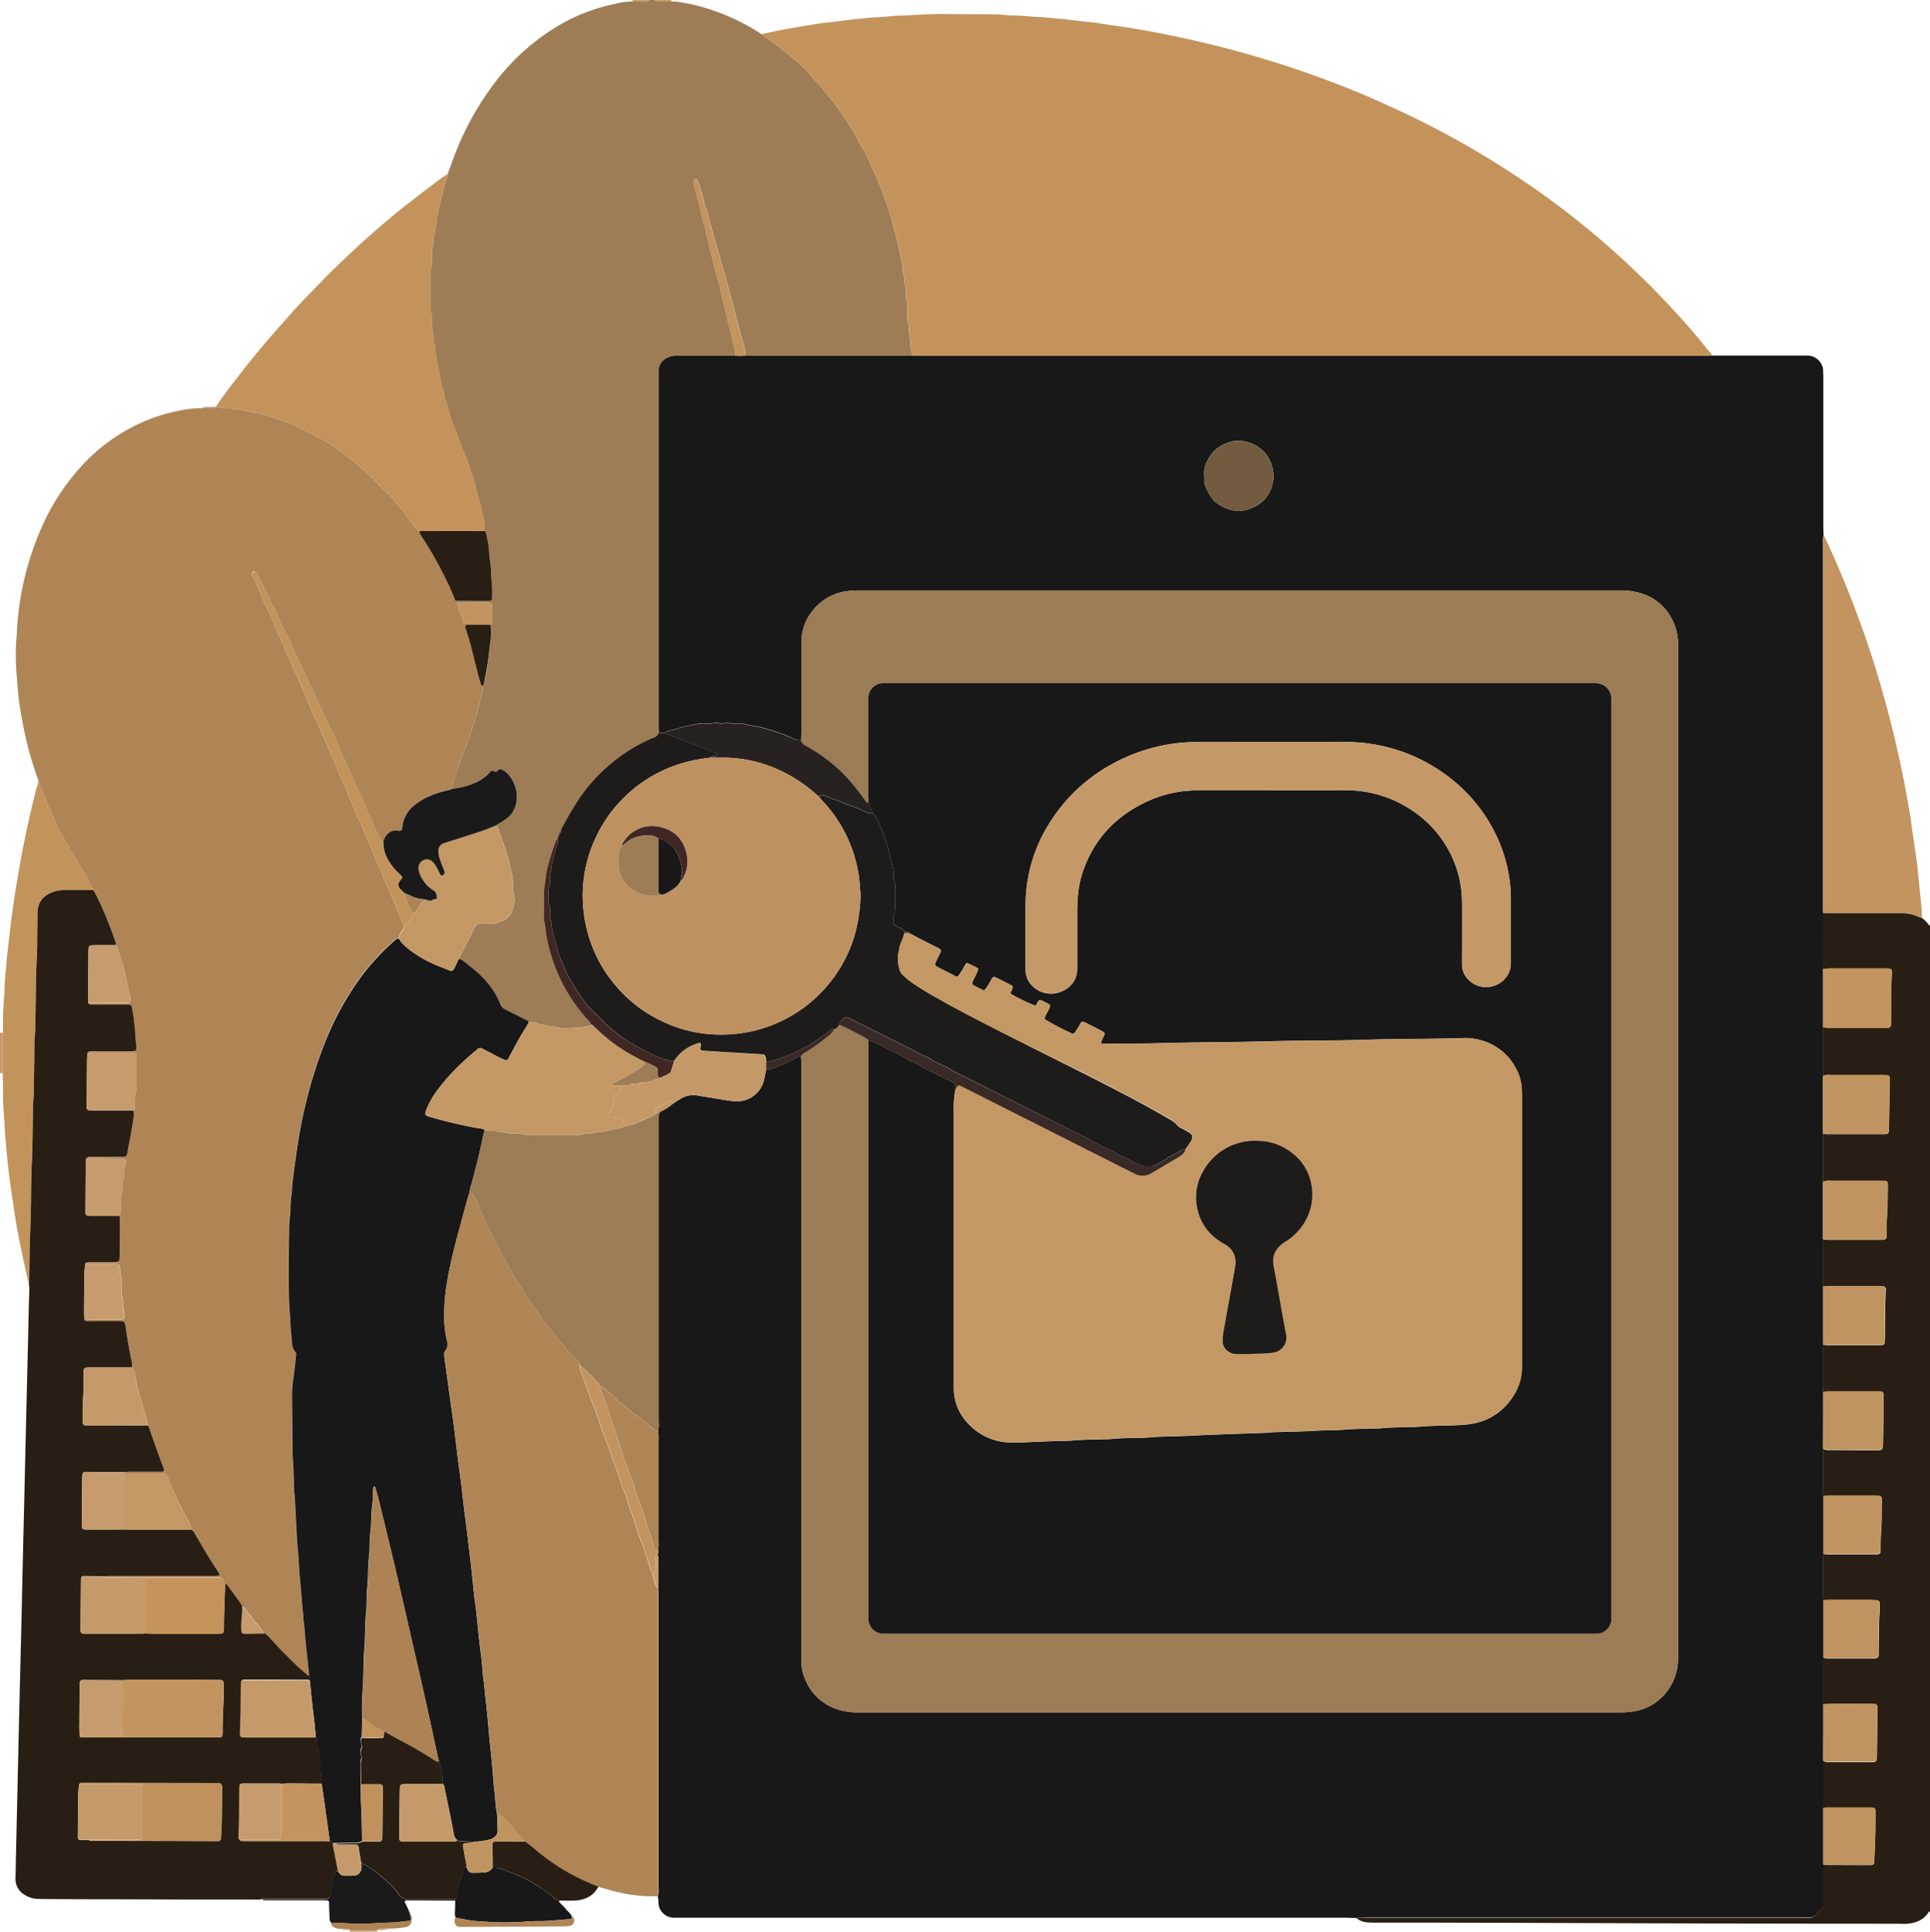 <svg xmlns="http://www.w3.org/2000/svg" viewBox="0 0 784.41 785.2"><defs><style>.cls-1{fill:#9e7d56;}.cls-2{fill:#281e13;}.cls-3{fill:#c69c6e;}.cls-4{fill:#181818;}.cls-5{fill:#af8556;}.cls-6{fill:#c4935c;}.cls-7{fill:#191819;}.cls-8{fill:#1e1c1a;}.cls-9{fill:#c49864;}.cls-10{fill:#1b1a1a;}.cls-11{fill:#291e13;}.cls-12{fill:#402724;}.cls-13{fill:#c39460;}.cls-14{fill:#c3935c;}.cls-15{fill:#c09460;}.cls-16{fill:#ad8355;}.cls-17{fill:#9c7c55;}.cls-18{fill:#c59867;}.cls-19{fill:#27221f;}.cls-20{fill:#735b40;}.cls-21{fill:#382a26;}.cls-22{fill:#c59a6b;}.cls-23{fill:#bf915c;}.cls-24{fill:#191818;}.cls-25{fill:#be9161;}</style></defs><g id="Layer_2" data-name="Layer 2"><g id="Layer_1-2" data-name="Layer 1"><path class="cls-1" d="M264,0h1.89a1.62,1.62,0,0,0,1.35.61l5.58,0a24,24,0,0,1,2.82.15c2.28.39,4.56.77,6.8,1.32a86.37,86.37,0,0,1,27,11.76,5.18,5.18,0,0,0,.69.64c2.2,1.42,4.35,2.91,6.43,4.5.92.7,1.7,1.59,2.67,2.2a17.14,17.14,0,0,1,2.65,2.22,11.06,11.06,0,0,0,2.41,2,5,5,0,0,1,1.2,1c1.57,1.68,3.45,3.08,4.63,5.12a6.89,6.89,0,0,0,1.07,1.16,24.83,24.83,0,0,1,4.13,4.73,65.77,65.77,0,0,1,5.42,6.92c1.79,2.32,3.31,4.85,4.91,7.31,2,3.08,3.51,6.45,5.49,9.54.28.44.46.94.71,1.41,1.17,2.23,2.07,4.59,3.17,6.85,2.17,4.44,3.76,9.11,5.47,13.72,1.23,3.34,3,10,4.12,14.81.48,2,1,4.06,1.37,6.11a28.58,28.58,0,0,1,1,6.5,2.25,2.25,0,0,0,.22.91,7,7,0,0,1,.38,2.48,6.09,6.09,0,0,0,.24,1.86,9.66,9.66,0,0,1,.38,3.11,10,10,0,0,0,.16,2.81,15.79,15.79,0,0,1,.47,4.68c0,1.88-.19,3.79.53,5.61a1.79,1.79,0,0,1,.07.62c0,1.05-.05,2.11.06,3.15s.52,2,.54,3.08a19.37,19.37,0,0,0,.65,5,2.13,2.13,0,0,1,0,.62c-.95,0-1.89.1-2.84.1q-30.93,0-61.87,0c-.94,0-1.89-.07-2.83-.1A13.3,13.3,0,0,0,303,143c-.65-2.42-1.35-4.83-2-7.26-.77-2.82-1.54-5.65-2.25-8.49q-1.6-6.39-3.42-12.73c-.93-3.21-1.74-6.47-2.7-9.68-1.27-4.2-2.45-8.44-3.62-12.67-.86-3.13-1.58-6.3-2.73-9.35a8.57,8.57,0,0,1-.16-.93,68.12,68.12,0,0,0-2.68-8.69.74.74,0,0,0-1.09-.13,1.33,1.33,0,0,0-.53,1.09,5.66,5.66,0,0,0,.19.91c.83,3.14,1.68,6.27,2.49,9.41.29,1.11.52,2.23.72,3.36.42,2.38,1.58,4.57,1.7,7a30.33,30.33,0,0,1,1.34,5.16c.53,2.66,1.28,5.28,2,7.91a67.78,67.78,0,0,0,2,7.26,61.7,61.7,0,0,0,1.5,6.73c.39,1.74.86,3.45,1.27,5.18s.8,3.68,1.26,5.5c.33,1.32.92,2.59,1.13,3.92.34,2.17.86,4.3,1.32,6.44a8.29,8.29,0,0,1,.06,1.58c-1.05,0-2.1.13-3.14.13q-9.46,0-18.93,0c-.73,0-1.47,0-2.2,0a6.6,6.6,0,0,0-3,.7,5.93,5.93,0,0,0-3.73,5.39c0,.84,0,1.68,0,2.52V294.78c0,1,.06,2.09.09,3.14a2.89,2.89,0,0,1-2,1.88,66.32,66.32,0,0,0-18.64,11.64,67.55,67.55,0,0,0-11.69,13.16,140.05,140.05,0,0,0-7.17,12.23,3.87,3.87,0,0,0-.25.9,1.13,1.13,0,0,0-.58,1.23l0,.08a1,1,0,0,0-.54,1.17,1.41,1.41,0,0,0-.16.6,2.74,2.74,0,0,0-1,1.58c-.88,2.58-1.85,5.15-2.54,7.78a41.27,41.27,0,0,0-1.54,8c0,.52-.16,1-.23,1.56a21.14,21.14,0,0,0-.3,2.49c0,3.57,0,7.15,0,10.72a5.82,5.82,0,0,0,.1,1.57c.58,2.14.58,4.36,1,6.53a69.75,69.75,0,0,0,4.44,14.42A67.61,67.61,0,0,0,239.28,415a2.47,2.47,0,0,1,.79,1.33c-.21.23-.38.61-.62.66a26.59,26.59,0,0,1-4.88.81c-3.1,0-6.24.49-9.29-.47a1.45,1.45,0,0,0-.62-.06c-1.29.17-2.42-.57-3.66-.63a10.44,10.44,0,0,1-3.59-1,2.78,2.78,0,0,0-2.66.3l-.15-1-1.92-.93-7.32-3.67a3.94,3.94,0,0,1-2.05-2.26A32.87,32.87,0,0,0,195.77,397c-1.75-1.79-3.77-3.33-5.7-4.95-.72-.61-1.49-1.15-2.26-1.71a2.07,2.07,0,0,0-1.5-.3L192,378.77c.38-.75.76-1.5,1.16-2.24a1.59,1.59,0,0,1,1.5-.94c1.26,0,2.52-.08,3.77,0a11.3,11.3,0,0,0,4.31-.72c.39-.14.77-.33,1.17-.44a6.32,6.32,0,0,0,4.19-3.95,16.89,16.89,0,0,0,.93-3.94,5.5,5.5,0,0,0-.14-2.49,9.63,9.63,0,0,1-.41-3.72,25,25,0,0,0-.87-7.12,102.26,102.26,0,0,0-5.15-16.1,2.79,2.79,0,0,0-1.12-1.48c1.43-.87,2.9-1.69,4.26-2.64a10.33,10.33,0,0,0,4.2-6.42,12.41,12.41,0,0,0,.07-5,14.29,14.29,0,0,0-2.24-5.48,9,9,0,0,0-3.7-3.32,1.07,1.07,0,0,0-1.41.25c-.67.92-1.4.68-2.2.27-.15-.08-.4,0-.73.06a16.47,16.47,0,0,1-5.25,4.26,29.67,29.67,0,0,1-10.51,3,7.93,7.93,0,0,1,.4-2.76c1-2.95,2-5.94,3-8.91.26-.79.54-1.58.85-2.35,1.19-3,2.36-6,3.39-9.08.76-2.27,1.44-4.57,2.13-6.86,1-3.19,1.63-6.45,2.57-9.65a3.32,3.32,0,0,0-.28-2.1,1.36,1.36,0,0,0,1-1.09c.16-.71.24-1.44.37-2.16A100.57,100.57,0,0,0,199,263.56c0-.62.19-1.24.27-1.86a30.93,30.93,0,0,0,.19-7.81,1.84,1.84,0,0,0,.7-1.34c0-2.07,0-4.15,0-6.22a1.18,1.18,0,0,0-.13-.6,1.48,1.48,0,0,0-.62-.62,3.53,3.53,0,0,0-1.22-.17l-12.46.05-.68-.75,13.52.09a4.2,4.2,0,0,0,.62-.08,1,1,0,0,0,.82-.83,56.18,56.18,0,0,0-.07-5.95c-.17-1.67-.33-3.34-.36-5,0-2.94-.69-5.82-.83-8.75a30.51,30.51,0,0,0-.56-4c-.2-1.13-.48-2.25-.75-3.36,0-.18-.26-.32-.39-.48l-.12-3.77a64.54,64.54,0,0,1-1.59-6.7c-.39-1.53-1-3-1.29-4.53a81.73,81.73,0,0,0-2.81-9.63,55.86,55.86,0,0,0-3.33-8.82,14.21,14.21,0,0,1-.62-1.77c-.37-1-.78-2-1.12-2.93-1.06-3.07-2.38-6-3.32-9.15-.34-1.1-.63-2.22-.93-3.32-.49-1.82-1.38-3.52-1.41-5.46a1.72,1.72,0,0,0-.18-.6c-1.25-3.13-1.58-6.48-2.21-9.76a25.69,25.69,0,0,1-.79-4.94,6.38,6.38,0,0,1-.5-3.08c.07-1.09-.55-2-.59-3.07a24,24,0,0,0-.57-5,18.78,18.78,0,0,1-.12-3.76,10.27,10.27,0,0,0-.26-2.49A10.57,10.57,0,0,1,175,124c0-3.88,0-7.77,0-11.65a11.94,11.94,0,0,1,.46-4.36,5.76,5.76,0,0,0,.14-1.87c0-1.15,0-2.31,0-3.46a6.07,6.07,0,0,1,.2-1.87,9.33,9.33,0,0,0,.42-3.1,5.72,5.72,0,0,1,.18-1.86c.64-1.69.27-3.57,1-5.22a10.35,10.35,0,0,1,.62-3.7,12.6,12.6,0,0,1,.81-4c.95-3.64,1.63-7.35,2.93-10.89a5.7,5.7,0,0,0,.16-1.25c.83-2.26,1.65-4.52,2.5-6.78a118.52,118.52,0,0,1,16.41-30A90.46,90.46,0,0,1,226,11a75,75,0,0,1,24.8-9.6,22.17,22.17,0,0,1,6.23-.76l5.58,0A1.66,1.66,0,0,0,264,0Z"/><path class="cls-2" d="M781.22,373.2a13.44,13.44,0,0,1,2.89,3c0,.05.2,0,.3,0V777c-.18.07-.44.09-.52.22-2,3.26-5.16,4.45-8.76,4.79-.94.09-1.89,0-2.84,0L706,781.91q-12.62,0-25.24-.07l-31.86-.1L618,781.63l-35.33-.08-23,0c-1.26,0-2.53,0-3.78-.11a7.54,7.54,0,0,1-4.61-1.76c1.47,0,2.94-.14,4.41-.14h177c4.75,0,3.38.55,7.06-3a3.61,3.61,0,0,0,1.06-2.83c0-4.1,0-8.2,0-12.3,0-1.16.06-2.32.1-3.47.73.06,1.46.18,2.19.18q8,0,16.08.05c.52,0,1,0,1.57-.06a1.09,1.09,0,0,0,1-1c.11-2.62.19-5.24.31-7.86.21-4.3.15-8.61.2-12.92a3,3,0,0,0-.14-.93.77.77,0,0,0-.42-.43,8.18,8.18,0,0,0-1.56-.16q-8.83,0-17.66,0a13.8,13.8,0,0,0-1.56.18q0-9.6,0-19.2a4.31,4.31,0,0,0,2.44.5l16.72.06c.52,0,1.05,0,1.58-.06a1.27,1.27,0,0,0,1.08-1c0-.42.08-.84.09-1.25q.12-9.63.23-19.24c0-.42,0-.83-.07-1.25a1,1,0,0,0-.84-.8c-.74,0-1.47-.08-2.21-.08-4.31,0-8.62-.06-12.93,0-2,0-4,.08-6,.13-.05-.84-.14-1.67-.14-2.5q0-6.9,0-13.79c0-.83.09-1.67.14-2.5.73,0,1.46.15,2.2.15q9.15,0,18.3,0a4.32,4.32,0,0,0,1.25-.13,1.1,1.1,0,0,0,.65-.58,3.91,3.91,0,0,0,.16-1.24c0-2.1,0-4.2.08-6.3.08-3.58,0-7.15.31-10.72a33.88,33.88,0,0,0,0-3.77,1.07,1.07,0,0,0-.82-.85c-.94-.07-1.89-.18-2.83-.18-5.68,0-11.36,0-17,0-.74,0-1.47.08-2.21.12a10.65,10.65,0,0,1-.15-1.25q0-8.32,0-16.64c0-.31.07-.62.1-.94a10.65,10.65,0,0,0,1.25.15q10.23,0,20.46,0c.2,0,.41,0,.62-.05a1,1,0,0,0,.87-.77c.05-.52.1-1,.12-1.56,0-2.09,0-4.2.14-6.29.36-4.39.23-8.79.34-13.19,0-.32,0-.63-.06-.94a1,1,0,0,0-.78-.86c-.52,0-1-.1-1.56-.1q-9.76,0-19.52,0c-.63,0-1.25.08-1.88.13,0-.52-.13-1-.12-1.55q0-8.85,0-17.7a4.89,4.89,0,0,0,2.74.49l13.22.06q3.31,0,6.61,0c1.31,0,1.7-.4,1.78-1.67,0-.52.06-1,.06-1.57q.12-8.8.21-17.61c0-.63,0-1.26,0-1.89a1,1,0,0,0-1-1c-.52,0-1-.06-1.57-.06-6.51,0-13,0-19.52,0-.83,0-1.67.12-2.5.19,0-1.14-.09-2.28-.1-3.42q0-6.06,0-12.12c0-1.24.06-2.48.09-3.73.73.07,1.46.19,2.19.19h20.5c.52,0,1-.06,1.57-.1a1,1,0,0,0,.78-.86c0-.73.08-1.46.1-2.2.15-6.5,0-13,.38-19.52a1.63,1.63,0,0,0,0-.31,1.18,1.18,0,0,0-.84-.83c-.63,0-1.26-.08-1.89-.08H743.5c-.84,0-1.68.08-2.51.13a10.7,10.7,0,0,1-.14-1.24q0-9,0-18.05a20.36,20.36,0,0,0,2.19.24q10.71,0,21.43,0a6.25,6.25,0,0,0,1.56-.14,1,1,0,0,0,.59-.63,7.31,7.31,0,0,0,.13-1.56c.05-2.2,0-4.42.13-6.61.33-4,.26-8,.35-12,0-.63,0-1.26,0-1.89a1.09,1.09,0,0,0-1-1.06c-.74,0-1.47-.07-2.21-.07H744.24a13.05,13.05,0,0,0-1.88,0,8,8,0,0,0-1.48.49q0-9.89,0-19.76a8,8,0,0,0,2.8.27h21.4c.52,0,1,0,1.57-.05a1.09,1.09,0,0,0,1-1c.06-.94.12-1.88.14-2.82q.12-8.18.2-16.35c0-.94,0-1.88,0-2.82a1,1,0,0,0-.79-.85c-.73,0-1.46-.09-2.19-.09H743.91A13,13,0,0,0,742,437a5.16,5.16,0,0,0-1.15.47q0-9.3,0-18.59c0-.42.06-.84.09-1.26,1,.06,2.1.17,3.14.17,7,0,14.09,0,21.13,0,.63,0,1.26,0,1.89,0,1,0,1.38-.4,1.43-1.29,0-.31,0-.62,0-.94.15-6.93,0-13.86.4-20.78a.45.45,0,0,0-.07-.31c-.19-.22-.37-.53-.62-.62a3.91,3.91,0,0,0-1.24-.15q-12,0-24,0a17.76,17.76,0,0,0-2.18.26c0-3.36-.07-6.71-.06-10.07,0-4.3,0-8.6.06-12.9.62.08,1.24.19,1.87.22.84,0,1.68,0,2.52,0,9.25,0,18.5,0,27.75,0a15.53,15.53,0,0,1,7,1.53C780.43,372.93,780.83,373.05,781.22,373.2Z"/><path class="cls-3" d="M1.13,436.38,0,436.15V419.74c.43.25.81.05,1.2-.11q0,8.07,0,16.13A4.41,4.41,0,0,1,1.13,436.38Z"/><path class="cls-3" d="M153.14,784.48l.33.72H142.1c.09-.24.17-.47.26-.7Z"/><path class="cls-3" d="M257.06.64V0H264a1.66,1.66,0,0,1-1.36.61Z"/><path class="cls-3" d="M272.84,0l0,.65-5.58,0A1.62,1.62,0,0,1,265.89,0Z"/><path class="cls-4" d="M551.27,779.66c-1.47,0-2.94-.11-4.41-.11H277.06c-1.05,0-2.11,0-3.16,0a6.34,6.34,0,0,1-6.29-5.86,9.77,9.77,0,0,0-.28-2.8,9.33,9.33,0,0,0,.3-3.75q0-59,0-118c0-1.16-.06-2.31-.09-3.47,0-.22,0-.44,0-.67,0-3.87.05-7.75.05-11.62a7.55,7.55,0,0,0-.31-1.53,2.08,2.08,0,0,0,.06-1.91,7,7,0,0,0,.3-3.09q0-11.16,0-22.31,0-9.74,0-19.48a8.6,8.6,0,0,0-.25-3.11,11.82,11.82,0,0,0,.27-4.06q0-60.55,0-121.09c0-1.05,0-2.1,0-3.15a3.26,3.26,0,0,1,.68-1.74,21.25,21.25,0,0,0,5.12-3.25c1-.62,1.91-1.26,2.89-1.85a9.93,9.93,0,0,1,7.2-1.48c1.44.29,2.89.48,4.34.71,2.78.46,5.57.94,8.36,1.36a19.45,19.45,0,0,0,4.7.19,9,9,0,0,0,2.44-.57,11.3,11.3,0,0,0,7.28-8.76c.23-1.13.46-2.25.7-3.38a10.15,10.15,0,0,0,3.9-1.05,71,71,0,0,0,8-3.63,5.91,5.91,0,0,1,2.31-.94c.06,1.47.16,2.94.16,4.41q0,118.66,0,237.32c0,1.37,0,2.74,0,4.1a18.66,18.66,0,0,0,1.82,8.24,20.87,20.87,0,0,0,11.84,11.17,26.41,26.41,0,0,0,9.58,1.58H658.46a34.07,34.07,0,0,0,5.33-.4A20.81,20.81,0,0,0,677.9,687a21.8,21.8,0,0,0,4.1-12.69c0-1.06,0-2.11,0-3.16V265c0-1.05,0-2.1,0-3.15a21.84,21.84,0,0,0-3-11.12A20.67,20.67,0,0,0,666.29,241a28.92,28.92,0,0,0-7.8-1H349a32.61,32.61,0,0,0-5,.36,20.92,20.92,0,0,0-14.19,8.56,19.53,19.53,0,0,0-4,11.41q0,1.74,0,3.48,0,16.88,0,33.76c0,1.15-.13,2.31-.19,3.46a10.46,10.46,0,0,1-4.17-1.28,32.87,32.87,0,0,0-4.67-1.85c-1.29-.42-2.58-.88-3.88-1.27a50.72,50.72,0,0,0-8.55-1.92c-.41-.05-.8-.22-1.22-.29a11.65,11.65,0,0,0-1.85-.28,21.48,21.48,0,0,1-3.77-.09,11.67,11.67,0,0,0-4,0,4.07,4.07,0,0,1-1.53-.23,2.88,2.88,0,0,0-1.54,0,12,12,0,0,1-2.17.26c-1.15,0-2.32-.07-3.46,0s-2.47.39-3.7.63c-1.53.31-3.06.65-4.58,1a19.34,19.34,0,0,1-3.64,1c-.78.53-1.91.29-2.52,1.17h-2.57c0-1.05-.09-2.1-.09-3.14V153.26c0-.84,0-1.68,0-2.52a5.93,5.93,0,0,1,3.73-5.39,6.6,6.6,0,0,1,3-.7c.73,0,1.47,0,2.2,0q9.46,0,18.93,0c1,0,2.09-.09,3.14-.13a14.07,14.07,0,0,0,4.44,0c.94,0,1.89.1,2.83.1q30.94,0,61.87,0c.95,0,1.89-.06,2.84-.1s2.1.13,3.15.13H694.23c.63,0,1.25-.07,1.88-.1,1.58,0,3.16,0,4.73,0H732.4c.84,0,1.69,0,2.52,0a6.45,6.45,0,0,1,6.06,5.81c0,1,.08,2.1.08,3.15v60.55c0,1.16.06,2.31.1,3.47a14.62,14.62,0,0,0-.21,4.07q0,72.76,0,145.52c0,1.26,0,2.52,0,3.78,0,4.3-.06,8.6-.06,12.9,0,3.36,0,6.71.06,10.07,0,.84,0,1.68.05,2.52q0,10.58,0,21.14c0,.42-.09.84-.09,1.26q0,9.3,0,18.59,0,11.58,0,23.17,0,9.87,0,19.76,0,11.58,0,23.15,0,9,0,18.05c0,.41.09.82.13,1.24,0,1.25,0,2.51,0,3.77q0,9.9,0,19.81c0,1.25-.08,2.49-.09,3.73q0,6.06,0,12.12c0,1.14.06,2.28.1,3.42,0,3.85,0,7.7,0,11.55s0,7.69-.05,11.54q0,8.85,0,17.7c0,.52.08,1,.12,1.55v23.52c0,.32-.1.63-.1.94q0,8.32,0,16.64a10.65,10.65,0,0,0,.15,1.25l0,23.45c-.05.83-.14,1.67-.14,2.5q0,6.9,0,13.79c0,.83.09,1.66.14,2.5q0,6.15,0,12.3c0,3.58,0,7.16-.06,10.73q0,9.6,0,19.2v23c0,1.15-.09,2.31-.1,3.47,0,4.1,0,8.2,0,12.3a3.61,3.61,0,0,1-1.06,2.83c-3.68,3.59-2.31,3-7.06,3h-177C554.21,779.52,552.74,779.61,551.27,779.66ZM489.44,193.2v2a7.41,7.41,0,0,0,.68,3,21.1,21.1,0,0,0,2.7,4.61A6.15,6.15,0,0,0,493.9,204a17,17,0,0,0,4.3,2.59,13.28,13.28,0,0,0,10.7-.14c.48-.22,1-.45,1.42-.69a13.2,13.2,0,0,0,6.9-9.28c.62-2.67.51-2.69.08-5.57a13.81,13.81,0,0,0-3.55-7.23,14.82,14.82,0,0,0-12.63-4.33c-3.76,1-7.09,2.6-9.26,6C490.31,187.8,489.06,190.33,489.44,193.2Z"/><path class="cls-5" d="M15.5,316.93a142.38,142.38,0,0,1-6-21.54c-.67-3.4-1.26-6.82-1.73-10.26-.41-3-.61-6.06-.87-9.1-.15-1.78-.29-3.56-.36-5.35A85.22,85.22,0,0,1,6.65,260c.08-.84.14-1.67.18-2.51A119.85,119.85,0,0,1,16.65,215a91.23,91.23,0,0,1,15.48-24.42,73.63,73.63,0,0,1,32.79-21.63,79,79,0,0,1,12.6-2.81,40.44,40.44,0,0,1,4.41-.18c1.52,0,3,.05,4.56.06a1.46,1.46,0,0,0,1.29-.65h0l1.86.3a10.37,10.37,0,0,0,1.53.31c1,.06,2.11,0,3.16.06s2,.44,3.08.56a24,24,0,0,1,2.78.45c1.32.32,2.66.59,4,.81a34,34,0,0,1,5.18,1.25c2.29.75,4.54,1.65,6.82,2.43a69.28,69.28,0,0,1,7.5,3.25c2.85,1.37,5.61,2.88,8.32,4.49a33.88,33.88,0,0,1,4,2.5c1.07.86,2.26,1.54,3.32,2.39a15.43,15.43,0,0,1,1.29.89c1.54,1.59,3.58,2.58,5,4.3a1.54,1.54,0,0,0,.49.39,10.37,10.37,0,0,1,2.9,2.41q4.58,4.56,9.15,9.15a16.13,16.13,0,0,1,3.28,3.8,4.93,4.93,0,0,0,.84.94,22.49,22.49,0,0,1,2.21,2.65c1.29,1.78,2.67,3.49,3.94,5.29a5.65,5.65,0,0,0,2.08,1.89,5.22,5.22,0,0,0,.25,1.2,14.79,14.79,0,0,0,1,1.61,153.11,153.11,0,0,1,9.69,17.22,75.08,75.08,0,0,1,3.63,8.34l.68.75a34.52,34.52,0,0,0,1.79,5.52,8.2,8.2,0,0,1,.67,2c.14.89.77,1.13,1.46,1.36-.25.33-.57.63-.47,1.1.06.31.17.6.26.91.65,2.2,1.36,4.4,2,6.62.89,3.34,1.67,6.71,2.54,10.05a39.43,39.43,0,0,0,1.87,6.31,3.32,3.32,0,0,1,.28,2.1c-.94,3.2-1.61,6.46-2.57,9.65-.69,2.29-1.37,4.59-2.13,6.86-1,3.06-2.2,6.07-3.39,9.08-.31.77-.59,1.56-.85,2.35-1,3-1.92,6-3,8.91a7.93,7.93,0,0,0-.4,2.76,8.42,8.42,0,0,1-1.46.56,37.62,37.62,0,0,0-8.09,2.6,23.36,23.36,0,0,0-6.14,3.81,12.66,12.66,0,0,0-4.58,8.35,3.84,3.84,0,0,1-.23,1.23,1,1,0,0,1-.72.52c-.62,0-1.24-.07-1.87-.09a4,4,0,0,0-2.87,1.09,6.65,6.65,0,0,0-2.08,3.45,1.31,1.31,0,0,1-1-.68,42.09,42.09,0,0,1-2.23-4.52,50.8,50.8,0,0,0-2.19-4.88c-.32-.66-.7-1.3-1-2a111,111,0,0,0-4.72-10.64,5.15,5.15,0,0,1-.52-1.15,17.14,17.14,0,0,0-1.47-3.47,16.66,16.66,0,0,1-.83-1.7c-1.06-3.31-3-6.24-4.2-9.49-.84-2.25-2-4.37-3-6.59-1.28-3-2.83-5.85-4.08-8.86-.89-2.12-2-4.16-2.86-6.3-.79-1.94-1.91-3.75-2.75-5.67s-1.83-4-2.73-6c-1.3-2.87-2.79-5.64-4-8.55-1.66-4-4-7.64-5.53-11.67-.92-.94-.85-2.39-1.65-3.36a15.71,15.71,0,0,1-1.65-3.37c-1.65-3.29-3.29-6.58-4.95-9.86a5.84,5.84,0,0,0-.53-.77.86.86,0,0,0-1.14-.06,1.7,1.7,0,0,0-.33.83,1.14,1.14,0,0,0,.15.6c1,2.09,2,4.16,2.86,6.3,1.16,2.81,2.36,5.6,3.76,8.32,1,1.86,1.72,3.82,2.5,5.76,1,2.44,2,4.87,3.1,7.22,1.28,2.65,2.22,5.45,3.65,8a28.12,28.12,0,0,0,2.15,4.9c.23.47.41,1,.61,1.45,1,2.4,2.07,4.81,3.11,7.21.5,1.16,1,2.29,1.51,3.46a48.88,48.88,0,0,0,2.75,6.35,10.87,10.87,0,0,1,.68,1.42c1.28,3.33,2.84,6.54,4.29,9.79.35.77.67,1.54,1,2.32.68,1.64,1.32,3.3,2,4.94,1,2.32,2,4.62,3,6.92a22.65,22.65,0,0,1,1.77,4,11.75,11.75,0,0,0,1,2.63,30.22,30.22,0,0,1,1.89,4.32,27,27,0,0,0,1.56,3.77c1,2,1.83,4,2.67,6,.76,1.84,1.61,3.64,2.35,5.49.85,2.14,1.7,4.28,2.61,6.4.79,1.83,1.69,3.62,2.39,5.48.84,2.26,1.93,4.41,2.81,6.66,1,2.54,2.19,5,3.17,7.53.72,1.86,1.58,3.66,2.38,5.48a3,3,0,0,1-.51,2,7.42,7.42,0,0,0-1.57,3.28,1.83,1.83,0,0,0-1.43.51,99.88,99.88,0,0,0-13,13.76,119.6,119.6,0,0,0-15.16,26.84,174.33,174.33,0,0,0-8,24.88c-1.35,5.51-2.5,11.06-3.39,16.67-.47,3-.92,6-1.32,9-.47,3.54-1,7.07-1.17,10.65a7.36,7.36,0,0,1-.1,1.25,38.93,38.93,0,0,0-.51,6.28,23.36,23.36,0,0,1-.14,2.52,44.28,44.28,0,0,0-.41,6.61c-.07,4.31-.19,8.62-.15,12.94.07,7.46-.18,14.93.63,22.38,0,3.37.43,6.71.71,10.06a5.77,5.77,0,0,0,1.26,3.48,4.07,4.07,0,0,1,.44.78c-.39,3.39-.66,6.74-1.18,10.05a49.35,49.35,0,0,0-.52,7.86q.07,10.89.19,21.77c0,.95.05,1.9.11,2.84.08,1.47.22,2.93.28,4.4.08,2.1.11,4.21.17,6.31a25.37,25.37,0,0,0,.15,3.15,49.81,49.81,0,0,1,.36,5q.4,7.73.82,15.43c0,.42.09.84.13,1.26.11,1.15.24,2.3.32,3.45.28,4,.44,8,.85,11.95.23,2.2.41,4.39.54,6.59,0,.42.08.84.12,1.26.14,1.46.3,2.93.43,4.39.08.94,0,1.91.21,2.83a40.22,40.22,0,0,1,.48,5c0,.53.08,1,.13,1.57.15,1.46.31,2.93.47,4.39l.27,2.5c.3,2.82.6,5.64.88,8.46,0,.32,0,.64,0,1-.65-.51-1.33-1-2-1.55-1.18-1-2.36-2-3.48-3.14q-3.47-3.39-6.85-6.86c-1.45-1.5-2.81-3.09-4.24-4.59a16.19,16.19,0,0,0-1.68-1.4,22.29,22.29,0,0,0-2.56-3.56,13.38,13.38,0,0,1-2.19-2.66c-.64-1.08-1.79-1.76-2.37-2.93a3.68,3.68,0,0,0-1.81-1.69,20.55,20.55,0,0,0-1.08-1.89c-1.63-2.29-3.29-4.55-5-6.8a4.82,4.82,0,0,0-.94-.78c-.47-.33-.5-.89-.69-1.37a1.64,1.64,0,0,0-1.44-1c-.53-.05-1,0-1.58,0H59.38l-13.44,0-2.5,0a1.56,1.56,0,0,1-1.09-.53c1,0,2.1-.11,3.14-.11q9.6,0,19.2,0l22.35,0a14.56,14.56,0,0,0,1.87-.13.57.57,0,0,0,.26-.48,4.63,4.63,0,0,0-.54-1.12c-2.35-3.48-4.52-7.07-6.65-10.68-1-1.72-2-3.44-3-5.19a3.68,3.68,0,0,0-1.33-1.3,4.8,4.8,0,0,0-1.06-3.22c-.93-1.27-1.27-2.86-2.26-4.09-.69-2.2-2.28-4-2.84-6.26A69.27,69.27,0,0,1,68,600.12a1.6,1.6,0,0,0-1.44-1.06c-.73-.06-1.47-.06-2.2-.06H50.54a5,5,0,0,1,0-.55c1-.05,2.08-.14,3.12-.14,3.66,0,7.32,0,11,0,.42,0,.83,0,1.25,0,.65,0,1-.45.79-1-.54-1.46-1.12-2.92-1.65-4.39-1.33-3.73-2.63-7.48-4-11.21a4.81,4.81,0,0,0-1-2.24,8.64,8.64,0,0,0-.18-1.54c-.91-3.18-1.82-6.37-2.8-9.52a76.2,76.2,0,0,1-2.09-9.06,5.72,5.72,0,0,0-1.36-3.38,6.23,6.23,0,0,0-.13-2.78c-1-4.59-1.8-9.2-2.39-13.85a5.2,5.2,0,0,0-.4-1.5,1.07,1.07,0,0,0-.68-.55,10.51,10.51,0,0,0-1.86-.13h-11A19.77,19.77,0,0,1,35,537c-.64-.08-.78-.58-.72-1.15a4.32,4.32,0,0,0,2.39.62c4,0,8,0,11.93,0,1.77,0,2-.52,2-2.07a5.28,5.28,0,0,0-.25-1.54,7.18,7.18,0,0,1-.36-2.47,11,11,0,0,0-.48-4,5.5,5.5,0,0,1-.14-1.87c0-1.36,0-2.72,0-4.08a5.66,5.66,0,0,0-.21-1.85,9.89,9.89,0,0,1-.42-3.09c-.06-1.34-.4-1.66-1.7-1.7-.84,0-1.67,0-2.51,0l-9.74,0c.14-.15.26-.41.42-.43a12.72,12.72,0,0,1,1.85-.17H46a9.65,9.65,0,0,0,1.86-.14,1,1,0,0,0,.6-.61,7.27,7.27,0,0,0,.13-1.55q0-7.35.07-14.69c0-.63,0-1.25-.08-1.88a13.11,13.11,0,0,0,.67-4.94c-.05-.83,0-1.67,0-2.51a4.65,4.65,0,0,1,.15-1.55,10.24,10.24,0,0,0,.47-3.72,5.76,5.76,0,0,1,.14-1.87,10.18,10.18,0,0,0,.49-3.71,7.64,7.64,0,0,1,.36-2.16,7.55,7.55,0,0,0,.19-1.85,1.05,1.05,0,0,0-1-1c-1.57,0-3.15,0-4.72-.07l-10.06-.11a2.16,2.16,0,0,1,1.76-.46H48c.84,0,1.67,0,2.51,0a1.2,1.2,0,0,0,1.07-1c.48-2.56,1-5.12,1.43-7.69.4-2.26.79-4.52,1.14-6.79a9.15,9.15,0,0,0,0-3.42,1.58,1.58,0,0,0,.66-1c.06-.52.06-1,.08-1.57.06-2-.19-4,.53-5.91a5,5,0,0,0,.1-1.56c0-3.67,0-7.34,0-11,0-2.13-.21-2.34-2.33-2.35-5.88,0-11.76,0-17.63,0,.23-.18.45-.51.7-.53,1.36-.06,2.73-.06,4.09-.06H53a11.61,11.61,0,0,0,1.87-.17.63.63,0,0,0,.41-.44,4.84,4.84,0,0,0,.09-1.56,53.4,53.4,0,0,1-.48-5.64c-.17-2-.4-4-.66-5.95-.19-1.45-.46-2.9-.7-4.34a1,1,0,0,0-.87-.79c-.53,0-1-.07-1.58-.07h-12a23.49,23.49,0,0,1-2.52-.11c-.25,0-.48-.34-.72-.52q6.9,0,13.8-.05c.84,0,1.67-.06,2.5-.11a1.07,1.07,0,0,0,.79-.87,6.15,6.15,0,0,0,0-1.55c-.92-3.63-1.46-7.34-2.42-10.95a94.53,94.53,0,0,0-3.21-10.13c-.07-.3-.11-.61-.21-.91A166.36,166.36,0,0,0,39,363.6a17.26,17.26,0,0,0-1.16-1.85,74.52,74.52,0,0,0-4.36-8.3c-1.3-2-2.41-4.14-3.74-6.14-1.68-2.52-3.09-5.2-4.53-7.85a48,48,0,0,1-3.47-7.36c-1-1.13-1.13-2.67-1.89-3.92a26.82,26.82,0,0,1-1.59-4.07c-.68-1.74-1.48-3.44-2.23-5.15,0-.09-.15-.15-.23-.22C15.78,318.13,16,317.47,15.5,316.93Z"/><path class="cls-6" d="M696.11,144.58c-.63,0-1.25.1-1.88.1H373.86c-1.05,0-2.1-.08-3.15-.13a2.13,2.13,0,0,0,0-.62,19.37,19.37,0,0,1-.65-5c0-1-.44-2-.54-3.08s0-2.1-.06-3.15a1.79,1.79,0,0,0-.07-.62c-.72-1.82-.5-3.73-.53-5.61a15.79,15.79,0,0,0-.47-4.68,10,10,0,0,1-.16-2.81,9.66,9.66,0,0,0-.38-3.11,6.09,6.09,0,0,1-.24-1.86,7,7,0,0,0-.38-2.48,2.25,2.25,0,0,1-.22-.91,28.58,28.58,0,0,0-1-6.5c-.4-2-.89-4.08-1.37-6.11-1.12-4.8-2.89-11.47-4.12-14.81-1.71-4.61-3.3-9.28-5.47-13.72-1.1-2.26-2-4.62-3.17-6.85-.25-.47-.43-1-.71-1.41-2-3.09-3.48-6.46-5.49-9.54-1.6-2.46-3.12-5-4.91-7.31a65.77,65.77,0,0,0-5.42-6.92,24.83,24.83,0,0,0-4.13-4.73,6.89,6.89,0,0,1-1.07-1.16c-1.18-2-3.06-3.44-4.63-5.12a5,5,0,0,0-1.2-1,11.06,11.06,0,0,1-2.41-2,17.14,17.14,0,0,0-2.65-2.22c-1-.61-1.75-1.5-2.67-2.2-2.08-1.59-4.23-3.08-6.43-4.5a5.18,5.18,0,0,1-.69-.64c3-.62,5.95-1.31,8.95-1.85q7-1.28,14-2.39c2.28-.36,4.58-.56,6.88-.85l8.12-1c.63-.08,1.26-.1,1.89-.16l4.39-.45c.21,0,.42-.06.62-.07,2.84-.14,5.68-.23,8.49-.65,6.94-.14,13.86-.85,20.81-.76,6.41.08,12.83.06,19.25.11a59.73,59.73,0,0,1,6,.32c1.88.21,3.78.15,5.67.25,1.58.08,3.14.23,4.72.36.31,0,.62.09.94.09,3.58,0,7.12.54,10.68.82,2.83.22,5.64.62,8.46.94.52.06,1,.16,1.56.2,3.05.22,6.05.71,9.06,1.19,3.42.53,6.87.93,10.29,1.51,4.65.79,9.31,1.61,13.94,2.55Q484.6,16.16,495,18.76a417.2,417.2,0,0,1,40.65,12.47c9.08,3.31,18.07,6.88,26.86,10.91,5,2.28,10,4.53,14.83,7,10.06,5,19.9,10.47,29.47,16.41,8.67,5.39,17.13,11.07,25.32,17.16q9.36,7,18.23,14.56c5.68,4.87,11.15,9.93,16.53,15.12,4.69,4.53,9.2,9.24,13.62,14q7,7.53,13.38,15.53C694.6,142.82,695.37,143.69,696.11,144.58Z"/><path class="cls-7" d="M125.59,681.61c0-.31,0-.63,0-1-.28-2.82-.58-5.64-.88-8.46l-.27-2.5c-.16-1.46-.32-2.93-.47-4.39,0-.52-.1-1-.13-1.57a40.22,40.22,0,0,0-.48-5c-.17-.92-.13-1.89-.21-2.83-.13-1.46-.29-2.93-.43-4.39,0-.42-.09-.84-.12-1.26-.13-2.2-.31-4.39-.54-6.59-.41-4-.57-8-.85-11.95-.08-1.15-.21-2.3-.32-3.45,0-.42-.1-.84-.13-1.26q-.4-7.71-.82-15.43a49.81,49.81,0,0,0-.36-5,25.37,25.37,0,0,1-.15-3.15c-.06-2.1-.09-4.21-.17-6.31-.06-1.47-.2-2.93-.28-4.4-.06-.94-.1-1.89-.11-2.84q-.1-10.87-.19-21.77a49.35,49.35,0,0,1,.52-7.86c.52-3.31.79-6.66,1.18-10.05a4.07,4.07,0,0,0-.44-.78,5.77,5.77,0,0,1-1.26-3.48c-.28-3.35-.7-6.69-.71-10.06-.81-7.45-.56-14.92-.63-22.38,0-4.32.08-8.63.15-12.94a44.28,44.28,0,0,1,.41-6.61,23.36,23.36,0,0,0,.14-2.52,38.93,38.93,0,0,1,.51-6.28,7.36,7.36,0,0,0,.1-1.25c.17-3.58.7-7.11,1.17-10.65.4-3,.85-6,1.32-9,.89-5.61,2-11.16,3.39-16.67a174.33,174.33,0,0,1,8-24.88,119.6,119.6,0,0,1,15.16-26.84,99.88,99.88,0,0,1,13-13.76,1.83,1.83,0,0,1,1.43-.51,11.17,11.17,0,0,0,.85,1.3,25.2,25.2,0,0,0,3.92,3.59A50.47,50.47,0,0,0,179,393c5.84,2.25,4.56,2.86,7.33-3a2.07,2.07,0,0,1,1.5.3c.77.56,1.54,1.1,2.26,1.71,1.93,1.62,4,3.16,5.7,4.95a32.87,32.87,0,0,1,7.54,11.12,3.94,3.94,0,0,0,2.05,2.26l7.32,3.67,1.92.93c.06.41.11.72.15,1-1.25,2.06-2.55,4.09-3.73,6.18-1.55,2.74-3,5.53-4.49,8.3a1,1,0,0,1-1.31.5c-.86-.39-1.73-.77-2.57-1.2-2.24-1.15-4.46-2.33-6.69-3.49a1.49,1.49,0,0,0-1.76.13c-1.68,1.43-3.37,2.85-5,4.33a85.94,85.94,0,0,0-11.47,12.49,36,36,0,0,0-3.73,6.18c-.35.76-.66,1.54-.94,2.33-.47,1.33-.28,1.7,1,2.1.3.1.6.18.9.27q8.61,2.52,17.41,4.19c1.34.25,2.69.44,4,.66l.66.57h0a12.43,12.43,0,0,0-.52,1.48c-1.36,6.77-3,13.47-4.83,20.13a15.89,15.89,0,0,0-.86,3.65c-.23.7-.49,1.39-.69,2.1q-2.28,8.36-4.53,16.72c-1.54,5.78-2.89,11.6-3.89,17.51a80.68,80.68,0,0,0-1.2,13.79,42.93,42.93,0,0,0,1.18,10.29A3.9,3.9,0,0,1,181,549a1.88,1.88,0,0,0-.44,1.46c0,.74.09,1.47.19,2.2.38,2.81.79,5.61,1.17,8.42.26,1.87.48,3.75.75,5.62.53,3.84,1.11,7.68,1.62,11.53s1,7.92,1.45,11.88c.24,2,.5,4,.76,5.93.33,2.5.69,5,1,7.49s.53,4.8.81,7.2c.22,1.88.47,3.75.71,5.62.34,2.71.69,5.42,1,8.12q.56,4.53,1.1,9.07.42,3.58.8,7.2c.28,2.6.52,5.22.82,7.83s.71,5.41,1,8.12.56,5.64.83,8.46c0,.31.09.63.13.94.32,2.71.67,5.41,1,8.13.31,2.92.45,5.86.86,8.77.3,2.09.42,4.18.65,6.27.33,3.13.72,6.25,1,9.39s.54,6.06.81,9.09c0,.21.06.42.08.63.35,3.34.72,6.68,1,10,.3,3.14.43,6.29.83,9.41.27,2.09.39,4.19.57,6.28.09,1,.33,2.07.5,3.1.08,1.87.16,3.74.23,5.6a16.67,16.67,0,0,1,0,1.87,3,3,0,0,1-1,1.9,4.14,4.14,0,0,1-2.14,1.22,27.2,27.2,0,0,1-6.47.89c-1.52,0-3-.11-4.56-.1a4.06,4.06,0,0,1-2.3-.64,3.73,3.73,0,0,1-1.35-2.4c-.44-2.37-.86-4.74-1.34-7.09-.81-4-1.67-8-2.5-12a2.32,2.32,0,0,0-.65-1.38,16.61,16.61,0,0,0-.66-5.86c-.31-1.09-.56-2.2-.84-3.3-.1-.3-.23-.59-.3-.9-1.77-8.1-3.5-16.21-5.31-24.31s-3.68-16.18-5.53-24.26c-2.18-9.52-4.33-19.05-6.56-28.55-2.19-9.3-4.47-18.59-6.73-27.87-.44-1.83-1-3.64-1.49-5.45-.07-.27-.28-.31-.51-.14s-.19.11-.2.18c-.09.63-.18,1.25-.21,1.87-.09,1.79,0,3.59-.27,5.36-.33,2.4-.37,4.82-.48,7.23a17.91,17.91,0,0,1-.11,2.2,62.74,62.74,0,0,0-.51,7.86,24.33,24.33,0,0,1-.14,2.84,72.13,72.13,0,0,0-.5,8.18c0,1.05-.08,2.1-.15,3.15-.11,1.67-.28,3.35-.36,5-.11,2.42,0,4.85-.26,7.25-.41,3.67-.37,7.35-.52,11,0,1.16-.11,2.31-.18,3.46s-.22,2.52-.26,3.78c-.08,2.52-.11,5-.18,7.56,0,2.1-.16,4.2-.3,6.3a92.25,92.25,0,0,0-.14,11q-.12,3.78-.22,7.56a1.31,1.31,0,0,0-.51,1.08,7.65,7.65,0,0,0,.32,1.51,2.34,2.34,0,0,1,0,1.8,4,4,0,0,0-.07,3,2.3,2.3,0,0,1,0,1.51,5.63,5.63,0,0,0-.26,1.52c0,2.9.09,5.8.13,8.7,0,1.15,0,2.29.05,3.43,0,1.36,0,2.71.06,4.06.07,2,.18,3.95.24,5.92.08,3.22.14,6.45.21,9.67a5.65,5.65,0,0,1-2.71.68c-2.73,0-5.46.07-8.2.11H135.2a1.36,1.36,0,0,0-1.33-.77c-.05-.73,0-1.47-.14-2.19q-.89-6.4-1.79-12.79c-.4-2.8-.8-5.61-1.21-8.41,0-1.67.2-3.37-.51-5a2.59,2.59,0,0,1-.1-.93,14.43,14.43,0,0,0-.55-5,5.35,5.35,0,0,1-.1-1.56,3.92,3.92,0,0,0-.1-1.25c-.64-1.4-.46-2.88-.59-4.34a2.78,2.78,0,0,0-.42-.82c-.32-3.2-.57-6.41-1-9.59-.56-4.43-1-8.86-1.41-13.31A1.41,1.41,0,0,0,125.59,681.61Z"/><path class="cls-8" d="M267.74,297.92h2.57c.24.19.48.51.73.53a8.92,8.92,0,0,1,2.67.83c2.49,1,5,2.14,7.52,3,3.16,1.06,6.17,2.47,9.3,3.58a2.07,2.07,0,0,1,.76.52,1,1,0,0,1,.12.56c0,.07-.11.2-.19.21-.5.1-1,.2-1.51.26a1.73,1.73,0,0,0-1.09.54c-.31.05-.62.12-.93.16a66.08,66.08,0,0,0-11.7,2.5,56.52,56.52,0,0,0-37.66,40.79,53.86,53.86,0,0,0-1.43,10A56.69,56.69,0,0,0,238,375.46a55.2,55.2,0,0,0,11.86,24.76,55.79,55.79,0,0,0,20.74,15.61A53.79,53.79,0,0,0,287,420.24a57.8,57.8,0,0,0,18.81-1.09,56.37,56.37,0,0,0,41.93-40.42,68.76,68.76,0,0,0,2-14.33,18,18,0,0,0-.12-2.2c-.07-.84-.15-1.68-.21-2.52a43.46,43.46,0,0,0-.64-5.31A56.37,56.37,0,0,0,334,325.26c-.43-.45-.81-1-1.21-1.44l.85-.39a1.71,1.71,0,0,1,1.51,0c2.33,1.18,4.9,1.73,7.25,2.84,1.22.58,2.52,1,3.78,1.44a44.08,44.08,0,0,1,4.33,1.76,9.81,9.81,0,0,0,4.45,1.3,22.63,22.63,0,0,1,2.88,5.23c.88,2.24,1.76,4.48,2.52,6.77,1.15,3.49,1.83,7.09,2.66,10.65a19.14,19.14,0,0,1,.18,3.14,2.54,2.54,0,0,0,.15.92,8.61,8.61,0,0,1,.45,3.73q0,3.46,0,6.93a8.49,8.49,0,0,1-.43,3.42,4.4,4.4,0,0,0-.19,1.55c0,2.77-.25,2.68,2.21,3.9a8.85,8.85,0,0,1,1.39.75,6.13,6.13,0,0,1,.82.93v.67c-.37,1.09-.67,2.22-1.14,3.26a9.8,9.8,0,0,0-1,3.29c-.08.93-.53,1.84-.55,2.77a17,17,0,0,0,.68,5.29,5,5,0,0,0,1.4,2.42c1,.91,2,1.83,3.13,2.64a106.66,106.66,0,0,0,10.18,6.33c8.4,4.81,17,9.22,25.63,13.62,10.49,5.36,21,10.61,31.56,15.9,10.15,5.1,20.27,10.26,30.22,15.74,2.77,1.53,5.49,3.13,8.21,4.71a7.5,7.5,0,0,1,2.44,2,4.65,4.65,0,0,0,1.78,1.27,31.24,31.24,0,0,1,3.29,1.86c1.27.85,1.46,1.69.74,3.29a5.63,5.63,0,0,1-.49.81l-1.79,2.58a3.2,3.2,0,0,0-2.09.54,11.16,11.16,0,0,1-1.88,1.13c-2.08,1-4,2.34-6,3.5-.82.48-1.67.9-2.5,1.35a3.7,3.7,0,0,1-1.82.43c-.52,0-1.05,0-1.57,0a6.19,6.19,0,0,1-3.34-.74c-1.77-.93-3.57-1.8-5.35-2.7a33.2,33.2,0,0,1-5-2.73c-2.78-.72-5-2.6-7.65-3.62a21.59,21.59,0,0,0-4.12-2.3L388.74,436a22.18,22.18,0,0,1-2.52-1.3,10.37,10.37,0,0,0-3.63-1.83c-.95-.88-2.27-1-3.31-1.74a24.68,24.68,0,0,0-5-2.55,15.15,15.15,0,0,1-1.39-.71c-.73-.4-1.45-.84-2.2-1.22l-24.26-12.12c-.56-.28-1.13-.57-1.7-.84a1.68,1.68,0,0,0-2,.37,9.78,9.78,0,0,0-1.27,1.39,4,4,0,0,0-.32,1.19,5.21,5.21,0,0,1-1.92,1.84,2.52,2.52,0,0,0-1.81.36c-1.42,1.25-3.12,2.13-4.58,3.3a44.1,44.1,0,0,1-6.11,3.84,54.28,54.28,0,0,1-7.72,3.52c-2.16.8-4.37,1.47-6.56,2.18a3.73,3.73,0,0,1-.95,0c-.27-1,0-2.13-.9-2.93a2.93,2.93,0,0,0-.6-.15l-12.21-.74c-.83,0-1.67-.07-2.5-.12l-7.51-.49c-.73-.05-1.47-.07-2.2-.13a1.2,1.2,0,0,1-.57-.21c-.16-.11-.38-.31-.38-.46,0-.62.16-1.24.23-1.86A.59.59,0,0,0,284,424a17.68,17.68,0,0,0-8.84,5.67c-.4.48-.77,1-1.15,1.49a9.16,9.16,0,0,1-2.81-.21,40.49,40.49,0,0,1-5.86-2.26c-1.28-.7-2.62-1.32-3.94-2A54.72,54.72,0,0,1,252,421a49.66,49.66,0,0,1-6-5c-2-2.14-4.14-4.17-6.21-6.26a12.93,12.93,0,0,1-1.3-1.37,97.24,97.24,0,0,1-6.73-10.21,45,45,0,0,1-2.25-4.5c-.91-2.11-1.75-4.26-2.57-6.41a26.45,26.45,0,0,1-.86-3c-.75-3.15-1.86-6.21-2-9.48a8.36,8.36,0,0,1-.49-3.71,8.41,8.41,0,0,0-.41-3.41,2.24,2.24,0,0,1-.17-.92c.08-2.29-.41-4.62.44-6.86a2.93,2.93,0,0,0,.12-.94c0-1.05-.05-2.1.06-3.14s.4-2.05.57-3.08c.12-.72.09-1.47.28-2.17a70,70,0,0,1,2-7.25,6.14,6.14,0,0,0,.27-2.48,1.41,1.41,0,0,1,.16-.6,1.36,1.36,0,0,0,.54-1.17l0-.08a1.3,1.3,0,0,0,.58-1.23,3.87,3.87,0,0,1,.25-.9,140.05,140.05,0,0,1,7.17-12.23,67.55,67.55,0,0,1,11.69-13.16,66.32,66.32,0,0,1,18.64-11.64A2.89,2.89,0,0,0,267.74,297.92Z"/><path class="cls-6" d="M170.5,215.87a5.65,5.65,0,0,1-2.08-1.89c-1.27-1.8-2.65-3.51-3.94-5.29a22.49,22.49,0,0,0-2.21-2.65,4.93,4.93,0,0,1-.84-.94,16.13,16.13,0,0,0-3.28-3.8q-4.56-4.61-9.15-9.15a10.37,10.37,0,0,0-2.9-2.41,1.54,1.54,0,0,1-.49-.39c-1.43-1.72-3.47-2.71-5-4.3a15.43,15.43,0,0,0-1.29-.89c-1.06-.85-2.25-1.53-3.32-2.39a33.88,33.88,0,0,0-4-2.5c-2.71-1.61-5.47-3.12-8.32-4.49a69.28,69.28,0,0,0-7.5-3.25c-2.28-.78-4.53-1.68-6.82-2.43a34,34,0,0,0-5.18-1.25c-1.34-.22-2.68-.49-4-.81a24,24,0,0,0-2.78-.45c-1-.12-2.05-.46-3.08-.56s-2.11,0-3.16-.06a10.37,10.37,0,0,1-1.53-.31l-1.86-.3c.51-.79,1-1.62,1.52-2.38q8.35-11.44,17.45-22.32c3.57-4.27,7.31-8.39,11-12.58,3.8-4.35,7.87-8.44,11.89-12.6,4.74-4.91,9.64-9.65,14.66-14.28,7.4-6.83,15-13.42,23-19.59q5.86-4.52,11.78-9c.92-.69,1.92-1.27,2.88-1.9a5.7,5.7,0,0,1-.16,1.25c-1.3,3.54-2,7.25-2.93,10.89a12.6,12.6,0,0,0-.81,4,10.35,10.35,0,0,0-.62,3.7c-.75,1.65-.38,3.53-1,5.22a5.72,5.72,0,0,0-.18,1.86,9.33,9.33,0,0,1-.42,3.1,6.07,6.07,0,0,0-.2,1.87c0,1.15,0,2.31,0,3.46a5.76,5.76,0,0,1-.14,1.87,11.94,11.94,0,0,0-.46,4.36c0,3.88,0,7.77,0,11.65a10.57,10.57,0,0,0,.34,3.11,10.27,10.27,0,0,1,.26,2.49,18.78,18.78,0,0,0,.12,3.76,24,24,0,0,1,.57,5c0,1,.66,2,.59,3.07a6.38,6.38,0,0,0,.5,3.08,25.69,25.69,0,0,0,.79,4.94c.63,3.28,1,6.63,2.21,9.76a1.72,1.72,0,0,1,.18.6c0,1.94.92,3.64,1.41,5.46.3,1.1.59,2.22.93,3.32.94,3.11,2.26,6.08,3.32,9.15.34,1,.75,1.95,1.12,2.93a14.21,14.21,0,0,0,.62,1.77,55.86,55.86,0,0,1,3.33,8.82,81.73,81.73,0,0,1,2.81,9.63c.33,1.52.9,3,1.29,4.53a64.54,64.54,0,0,0,1.59,6.7l.12,3.77Z"/><path class="cls-9" d="M196.38,458.93c-1.34-.22-2.69-.41-4-.66q-8.81-1.66-17.41-4.19c-.3-.09-.6-.17-.9-.27-1.26-.4-1.45-.77-1-2.1.28-.79.59-1.57.94-2.33a36,36,0,0,1,3.73-6.18,85.94,85.94,0,0,1,11.47-12.49c1.63-1.48,3.32-2.9,5-4.33a1.49,1.49,0,0,1,1.76-.13c2.23,1.16,4.45,2.34,6.69,3.49.84.43,1.71.81,2.57,1.2a1,1,0,0,0,1.31-.5c1.49-2.77,2.94-5.56,4.49-8.3,1.18-2.09,2.48-4.12,3.73-6.18a2.78,2.78,0,0,1,2.66-.3,10.44,10.44,0,0,0,3.59,1c1.24.06,2.37.8,3.66.63a1.45,1.45,0,0,1,.62.06c3.05,1,6.19.49,9.29.47a26.59,26.59,0,0,0,4.88-.81c.24-.05.41-.43.62-.65a2.05,2.05,0,0,1,.54.31l.67.57c.39.34.81.66,1.18,1a64.81,64.81,0,0,0,13,9.88c2.18,1.26,4.43,2.4,6.65,3.59a2,2,0,0,1-1.06,1.8,70.45,70.45,0,0,1-10.79,6.37,10.89,10.89,0,0,0-1.4.72,4,4,0,0,0-.68.62c-.29.1-.34.2-.13.25a1.16,1.16,0,0,0,.13-.24l4.44,0a3.42,3.42,0,0,1-2.08,3.54l-.27.16a1.63,1.63,0,0,0-.79,1.27c-.35,2.28-.67,4.56-2.17,6.45a.82.82,0,0,0,.24,1.1,3.58,3.58,0,0,0,2.06.68,8.88,8.88,0,0,1,2.73.67,1.66,1.66,0,0,1,1.09,1.05,14.14,14.14,0,0,1,.46,1.48,3.47,3.47,0,0,1-.75.54c-1.77.68-3.68.75-5.48,1.3-1.09-.08-2,.58-3.08.6-2.2.05-4.31.95-6.54.74a2,2,0,0,0-.92.18,8.46,8.46,0,0,1-3.42.39h-18a11.82,11.82,0,0,1-4.05-.44,5.53,5.53,0,0,0-2.19-.16c-2.55.24-5-.7-7.48-.78-1.6-.71-3.3-.47-5-.5h0A.64.64,0,0,0,196.38,458.93Z"/><path class="cls-9" d="M186.31,390c-2.77,5.82-1.49,5.21-7.33,3a50.47,50.47,0,0,1-12.07-6.56A25.2,25.2,0,0,1,163,382.8a11.17,11.17,0,0,1-.85-1.3,7.42,7.42,0,0,1,1.57-3.28,3,3,0,0,0,.51-2,1.67,1.67,0,0,0,1.29-.75c1-1.45,2.08-2.87,3.12-4.3s1.8-2.72,2.69-4.08a1.94,1.94,0,0,1,1.51-.92c.31,0,.61-.07.92-.11l1.8,0c.73.08,1.49.24,1.9-.63,0-.21,0-.42,0-.63a3.16,3.16,0,0,0-1.71-3.1,13.78,13.78,0,0,1-4.26-4.56,10.15,10.15,0,0,1-1.44-3.8,3.63,3.63,0,0,1,1.87-3.68,3.14,3.14,0,0,1,3.76.56,5.78,5.78,0,0,1,1,1.16c.52.79,1,1.61,1.42,2.44.3.55.52,1.14.8,1.71s1,.42,1.33,0a1.33,1.33,0,0,0,.38-1.15,9.94,9.94,0,0,0-.53-1.47c-.54-1.47-1.14-2.93-1.6-4.43a8.87,8.87,0,0,1-.34-2.47,3.13,3.13,0,0,1,2.33-3.32c1.88-.66,3.79-1.21,5.69-1.82,3.29-1.06,6.59-2.09,9.86-3.2,1.78-.61,3.51-1.37,5.26-2.06a2.79,2.79,0,0,1,1.12,1.48,102.26,102.26,0,0,1,5.15,16.1,25,25,0,0,1,.87,7.12,9.63,9.63,0,0,0,.41,3.72,5.5,5.5,0,0,1,.14,2.49,16.89,16.89,0,0,1-.93,3.94,6.32,6.32,0,0,1-4.19,3.95c-.4.11-.78.3-1.17.44a11.3,11.3,0,0,1-4.31.72c-1.25-.07-2.51,0-3.77,0a1.59,1.59,0,0,0-1.5.94c-.4.74-.78,1.49-1.16,2.24Z"/><path class="cls-10" d="M175.55,366.05l-1.8,0a2,2,0,0,0-1.4-.53,12.41,12.41,0,0,1-5.6-1.46l-2.52-1.11-1.33-1.32a2.47,2.47,0,0,1-.35-3.64,6.17,6.17,0,0,1,.43-.46,2.24,2.24,0,0,0,.36-.51.74.74,0,0,0-.12-.87c-.8-.82-1.67-1.59-2.44-2.45-2.88-3.2-5-6.76-5-11.25a1.1,1.1,0,0,0,0-.31,6.65,6.65,0,0,1,2.08-3.45,4,4,0,0,1,2.87-1.09c.63,0,1.25.13,1.87.09a1,1,0,0,0,.72-.52,3.84,3.84,0,0,0,.23-1.23,12.66,12.66,0,0,1,4.58-8.35,23.36,23.36,0,0,1,6.14-3.81,37.62,37.62,0,0,1,8.09-2.6,8.42,8.42,0,0,0,1.46-.56,29.67,29.67,0,0,0,10.51-3,16.47,16.47,0,0,0,5.25-4.26c.33,0,.58-.14.73-.06.8.41,1.53.65,2.2-.27a1.07,1.07,0,0,1,1.41-.25,9,9,0,0,1,3.7,3.32,14.29,14.29,0,0,1,2.24,5.48,12.41,12.41,0,0,1-.07,5,10.33,10.33,0,0,1-4.2,6.42c-1.36.95-2.83,1.77-4.26,2.64-1.75.69-3.48,1.45-5.26,2.06-3.27,1.11-6.57,2.14-9.86,3.2-1.9.61-3.81,1.16-5.69,1.82a3.13,3.13,0,0,0-2.33,3.32,8.87,8.87,0,0,0,.34,2.47c.46,1.5,1.06,3,1.6,4.43a9.94,9.94,0,0,1,.53,1.47,1.33,1.33,0,0,1-.38,1.15c-.37.4-1.12.42-1.33,0s-.5-1.16-.8-1.71c-.44-.83-.9-1.65-1.42-2.44a5.78,5.78,0,0,0-1-1.16,3.14,3.14,0,0,0-3.76-.56,3.63,3.63,0,0,0-1.87,3.68,10.15,10.15,0,0,0,1.44,3.8,13.78,13.78,0,0,0,4.26,4.56,3.16,3.16,0,0,1,1.71,3.1c0,.21,0,.42,0,.63C176.79,365.54,176.07,365.5,175.55,366.05Z"/><path class="cls-11" d="M170.5,215.87l26.56,0c.13.16.34.3.39.48.27,1.11.55,2.23.75,3.36a30.51,30.51,0,0,1,.56,4c.14,2.93.8,5.81.83,8.75,0,1.67.19,3.34.36,5a56.18,56.18,0,0,1,.07,5.95,1,1,0,0,1-.82.83,4.2,4.2,0,0,1-.62.08l-13.52-.09a75.08,75.08,0,0,0-3.63-8.34,153.11,153.11,0,0,0-9.69-17.22,14.79,14.79,0,0,1-1-1.61A5.22,5.22,0,0,1,170.5,215.87Z"/><path class="cls-12" d="M262.12,431.7c-2.22-1.19-4.47-2.33-6.65-3.59a64.81,64.81,0,0,1-13-9.88c-.37-.37-.79-.69-1.18-1a.69.69,0,0,0-.67-.57,2.05,2.05,0,0,0-.54-.31,2.46,2.46,0,0,0-.79-1.34,67.61,67.61,0,0,1-12.61-19.49,69.75,69.75,0,0,1-4.44-14.42c-.44-2.17-.44-4.39-1-6.53a5.82,5.82,0,0,1-.1-1.57c0-3.57,0-7.15,0-10.72a21.14,21.14,0,0,1,.3-2.49c.07-.52.2-1,.23-1.56a41.27,41.27,0,0,1,1.54-8c.69-2.63,1.66-5.2,2.54-7.78a2.74,2.74,0,0,1,1-1.58,6.14,6.14,0,0,1-.27,2.48,70,70,0,0,0-2,7.25c-.19.7-.16,1.45-.28,2.17-.17,1-.47,2-.57,3.08s0,2.09-.06,3.14a2.93,2.93,0,0,1-.12.94c-.85,2.24-.36,4.57-.44,6.86a2.24,2.24,0,0,0,.17.92,8.41,8.41,0,0,1,.41,3.41,8.36,8.36,0,0,0,.49,3.71c.17,3.27,1.28,6.33,2,9.48a26.45,26.45,0,0,0,.86,3c.82,2.15,1.66,4.3,2.57,6.41a45,45,0,0,0,2.25,4.5,97.24,97.24,0,0,0,6.73,10.21,12.93,12.93,0,0,0,1.3,1.37c2.07,2.09,4.19,4.12,6.21,6.26a49.66,49.66,0,0,0,6,5,54.72,54.72,0,0,0,9.41,5.65c1.32.64,2.66,1.26,3.94,2a40.49,40.49,0,0,0,5.86,2.26,9.16,9.16,0,0,0,2.81.21c-.47,1.59-1,3.19-1.4,4.72-1.31,1.05-2.87,1.45-4.22,2.23a1.2,1.2,0,0,1-1.13-1.23c0-.72,0-1.44-.07-2.15a1.16,1.16,0,0,0-.6-1A25.33,25.33,0,0,0,262.12,431.7Z"/><path class="cls-13" d="M303.17,144.54a14.07,14.07,0,0,1-4.44,0,8.29,8.29,0,0,0-.06-1.58c-.46-2.14-1-4.27-1.32-6.44-.21-1.33-.8-2.6-1.13-3.92-.46-1.82-.83-3.67-1.26-5.5s-.88-3.44-1.27-5.18a61.7,61.7,0,0,1-1.5-6.73,67.78,67.78,0,0,1-2-7.26c-.7-2.63-1.45-5.25-2-7.91a30.33,30.33,0,0,0-1.34-5.16c-.12-2.44-1.28-4.63-1.7-7-.2-1.13-.43-2.25-.72-3.36-.81-3.14-1.66-6.27-2.49-9.41a5.66,5.66,0,0,1-.19-.91,1.33,1.33,0,0,1,.53-1.09.74.74,0,0,1,1.09.13,68.12,68.12,0,0,1,2.68,8.69,8.57,8.57,0,0,0,.16.93c1.15,3,1.87,6.22,2.73,9.35,1.17,4.23,2.35,8.47,3.62,12.67,1,3.21,1.77,6.47,2.7,9.68q1.81,6.33,3.42,12.73c.71,2.84,1.48,5.67,2.25,8.49.65,2.43,1.35,4.84,2,7.26A13.3,13.3,0,0,1,303.17,144.54Z"/><path class="cls-11" d="M195.81,278.89a39.43,39.43,0,0,1-1.87-6.31c-.87-3.34-1.65-6.71-2.54-10.05-.59-2.22-1.3-4.42-2-6.62-.09-.31-.2-.6-.26-.91-.1-.47.22-.77.47-1.1h9.8a30.93,30.93,0,0,1-.19,7.81c-.08.62-.23,1.24-.27,1.86a100.57,100.57,0,0,1-1.81,12.08c-.13.72-.21,1.45-.37,2.16A1.36,1.36,0,0,1,195.81,278.89Z"/><path class="cls-13" d="M199.46,253.89h-9.8c-.69-.23-1.32-.47-1.46-1.36a8.2,8.2,0,0,0-.67-2,34.52,34.52,0,0,1-1.79-5.52l12.46-.05a3.53,3.53,0,0,1,1.22.17,1.48,1.48,0,0,1,.62.62,1.18,1.18,0,0,1,.13.6c0,2.07,0,4.15,0,6.22A1.84,1.84,0,0,1,199.46,253.89Z"/><path class="cls-12" d="M228,337.73a1.3,1.3,0,0,1-.58,1.23A1.13,1.13,0,0,1,228,337.73Z"/><path class="cls-12" d="M227.42,339a1.36,1.36,0,0,1-.54,1.17A1,1,0,0,1,227.42,339Z"/><path class="cls-13" d="M740.9,371c0-1.26,0-2.52,0-3.78q0-72.75,0-145.52a14.62,14.62,0,0,1,.21-4.07,11.94,11.94,0,0,1,.82,1.31c4.33,9.35,8.37,18.82,12,28.46,2.41,6.39,4.69,12.83,6.79,19.33q5.9,18.3,10.18,37,2.09,9.06,3.76,18.2c.81,4.44,1.65,8.88,2.23,13.36.66,5.1,1.51,10.18,2.2,15.28.38,2.81.59,5.64.87,8.46.34,3.34.69,6.68,1,10,.13,1.36.14,2.73.21,4.09-.39-.15-.79-.27-1.17-.45a15.53,15.53,0,0,0-7-1.53c-9.25,0-18.5,0-27.75,0-.84,0-1.68,0-2.52,0C742.14,371.19,741.52,371.08,740.9,371Z"/><path class="cls-14" d="M15.83,318.74c.08.07.19.13.23.22.75,1.71,1.55,3.41,2.23,5.15a26.82,26.82,0,0,0,1.59,4.07c.76,1.25.9,2.79,1.89,3.92a48,48,0,0,0,3.47,7.36c1.44,2.65,2.85,5.33,4.53,7.85,1.33,2,2.44,4.13,3.74,6.14a74.52,74.52,0,0,1,4.36,8.3c-1.37,0-2.73,0-4.1,0H26.19a13.33,13.33,0,0,0-5.23,1c-3.4,1.4-5.45,3.84-5.65,7.63,0,.73,0,1.47-.06,2.2-.05,3.58-.16,7.15-.13,10.73,0,4.42-.37,8.82-.44,13.23q-.16,9.94-.3,19.87a29.87,29.87,0,0,1-.1,3.15,54.57,54.57,0,0,0-.27,6q-.12,8.35-.25,16.71a36.74,36.74,0,0,1-.11,3.79,53.48,53.48,0,0,0-.26,5.66c-.08,5.36-.14,10.73-.25,16.09-.07,3.15-.29,6.3-.36,9.45-.12,5.67-.14,11.35-.27,17-.08,3.78-.3,7.56-.38,11.34-.11,4.73-.14,9.46-.21,14.2,0,.51-.12,1-.18,1.54a1.79,1.79,0,0,1-.31-.53c-1.51-6.76-3-13.51-4.29-20.32C6.32,496,5.66,491.43,5,486.86c-.6-4-1.16-8.1-1.65-12.16-.34-2.81-.55-5.64-.81-8.46l-.45-4.7c0-.31-.07-.62-.08-.94-.12-5.25-.83-10.46-.79-15.72,0-2.84-.05-5.67-.08-8.5a4.41,4.41,0,0,0,.09-.62q0-8.07,0-16.13a129.27,129.27,0,0,1,.51-15.12c0-.31.06-.63.06-.95,0-4.21.57-8.38.86-12.58.22-3,.66-6.05,1-9.08.25-2.29.5-4.59.78-6.89q.75-5.94,1.67-11.85c.63-4.05,1.33-8.08,2.05-12.12,1.18-6.72,2.57-13.4,4.1-20.06.73-3.17,1.51-6.33,2.3-9.49.22-.92.52-1.82.78-2.72A4.41,4.41,0,0,0,15.83,318.74Z"/><path class="cls-6" d="M87.78,165.35a1.46,1.46,0,0,1-1.29.65c-1.52,0-3,0-4.56-.06a3,3,0,0,1,1.79-.44Z"/><path class="cls-3" d="M15.83,318.74a4.41,4.41,0,0,1-.52,0c.06-.62.12-1.23.19-1.84C16,317.47,15.78,318.13,15.83,318.74Z"/><path class="cls-13" d="M740.94,417.63q0-10.56,0-21.14c0-.84,0-1.68-.05-2.52a17.76,17.76,0,0,1,2.18-.26q12,0,24,0a3.91,3.91,0,0,1,1.24.15c.25.09.43.4.62.62a.45.45,0,0,1,.07.31c-.42,6.92-.25,13.85-.4,20.78,0,.32,0,.63,0,.94,0,.89-.47,1.26-1.43,1.29-.63,0-1.26,0-1.89,0-7,0-14.08,0-21.13,0C743,417.8,742,417.69,740.94,417.63Z"/><path class="cls-15" d="M740.89,460.65q0-11.59,0-23.17A5.16,5.16,0,0,1,742,437a13,13,0,0,1,1.88-.07H765c.73,0,1.46.05,2.19.09a1,1,0,0,1,.79.85c0,.94.06,1.88,0,2.82q-.09,8.18-.2,16.35c0,.94-.08,1.88-.14,2.82a1.09,1.09,0,0,1-1,1c-.53,0-1,0-1.57.05h-21.4A8,8,0,0,1,740.89,460.65Z"/><path class="cls-15" d="M740.89,503.56q0-11.58,0-23.15a8,8,0,0,1,1.48-.49,13.05,13.05,0,0,1,1.88,0H764.1c.74,0,1.47,0,2.21.07a1.09,1.09,0,0,1,1,1.06c0,.63,0,1.26,0,1.89-.09,4,0,8-.35,12-.18,2.19-.08,4.41-.13,6.61a7.31,7.31,0,0,1-.13,1.56,1,1,0,0,1-.59.63,6.25,6.25,0,0,1-1.56.14q-10.71,0-21.43,0A20.36,20.36,0,0,1,740.89,503.56Z"/><path class="cls-15" d="M740.92,546.43q0-9.9,0-19.81c0-1.26,0-2.52,0-3.77.84-.05,1.68-.13,2.52-.13h20.18c.63,0,1.26,0,1.89.08a1.18,1.18,0,0,1,.84.83,1.63,1.63,0,0,1,0,.31c-.39,6.5-.23,13-.38,19.52,0,.74-.06,1.47-.1,2.2a1,1,0,0,1-.78.86c-.53,0-1,.1-1.57.1h-20.5C742.38,546.62,741.65,546.5,740.92,546.43Z"/><path class="cls-15" d="M740.89,588.79c0-3.85,0-7.7.05-11.54s0-7.7,0-11.55c.83-.07,1.67-.19,2.5-.19,6.51,0,13,0,19.52,0,.52,0,1,0,1.57.06a1,1,0,0,1,1,1c0,.63,0,1.26,0,1.89q-.09,8.81-.21,17.61c0,.53,0,1-.06,1.57-.08,1.27-.47,1.65-1.78,1.67q-3.3,0-6.61,0l-13.22-.06A4.89,4.89,0,0,1,740.89,588.79Z"/><path class="cls-15" d="M741,631.56V608c.63,0,1.25-.13,1.88-.13q9.76,0,19.52,0c.52,0,1,.06,1.56.1a1,1,0,0,1,.78.86c0,.31.07.62.06.94-.11,4.4,0,8.8-.34,13.19-.17,2.09-.1,4.2-.14,6.29,0,.52-.07,1-.12,1.56a1,1,0,0,1-.87.77c-.21,0-.42.05-.62.05q-10.23,0-20.46,0A10.65,10.65,0,0,1,741,631.56Z"/><path class="cls-15" d="M741,673.84l0-23.45c.74,0,1.47-.12,2.21-.12,5.68,0,11.36,0,17,0,.94,0,1.89.11,2.83.18a1.07,1.07,0,0,1,.82.85,33.88,33.88,0,0,1,0,3.77c-.33,3.57-.23,7.14-.31,10.72,0,2.1,0,4.2-.08,6.3a3.91,3.91,0,0,1-.16,1.24,1.1,1.1,0,0,1-.65.58,4.32,4.32,0,0,1-1.25.13q-9.15,0-18.3,0C742.44,674,741.71,673.89,741,673.84Z"/><path class="cls-15" d="M740.88,715.66c0-3.57,0-7.15.06-10.73q0-6.15,0-12.3c2,0,4-.13,6-.13,4.31,0,8.62,0,12.93,0,.74,0,1.47,0,2.21.08a1,1,0,0,1,.84.8c0,.42.08.83.07,1.25q-.1,9.62-.23,19.24c0,.41,0,.83-.09,1.25a1.27,1.27,0,0,1-1.08,1c-.53,0-1.06.06-1.58.06l-16.72-.06A4.31,4.31,0,0,1,740.88,715.66Z"/><path class="cls-15" d="M740.93,757.87v-23a13.8,13.8,0,0,1,1.56-.18q8.84,0,17.66,0a8.18,8.18,0,0,1,1.56.16.77.77,0,0,1,.42.43,3,3,0,0,1,.14.93c0,4.31,0,8.62-.2,12.92-.12,2.62-.2,5.24-.31,7.86a1.09,1.09,0,0,1-1,1c-.52,0-1,.06-1.57.06q-8,0-16.08-.05C742.39,758.05,741.66,757.93,740.93,757.87Z"/><path class="cls-11" d="M11.74,521.39c.06-.51.17-1,.18-1.54.07-4.74.1-9.47.21-14.2.08-3.78.3-7.56.38-11.34.13-5.68.15-11.36.27-17,.07-3.15.29-6.3.36-9.45.11-5.36.17-10.73.25-16.09a53.48,53.48,0,0,1,.26-5.66,36.74,36.74,0,0,0,.11-3.79q.13-8.35.25-16.71a54.57,54.57,0,0,1,.27-6,29.87,29.87,0,0,0,.1-3.15q.15-9.93.3-19.87c.07-4.41.47-8.81.44-13.23,0-3.58.08-7.15.13-10.73,0-.73,0-1.47.06-2.2.2-3.79,2.25-6.23,5.65-7.63a13.33,13.33,0,0,1,5.23-1h7.58c1.37,0,2.73,0,4.1,0A17.26,17.26,0,0,1,39,363.6a166.36,166.36,0,0,1,8.06,19.62c.1.3.14.61.21.92-.63,0-1.25.1-1.88.1H38.79c-.63,0-1.26.05-1.89.09a1,1,0,0,0-.85.78c0,.52-.08,1-.09,1.57q-.1,10.08-.19,20.18a7.37,7.37,0,0,0,.11.93c.24.18.47.49.72.52a23.49,23.49,0,0,0,2.52.11h12c.53,0,1,0,1.58.07a1,1,0,0,1,.87.79c.24,1.44.51,2.89.7,4.34.26,2,.49,4,.66,5.95a53.4,53.4,0,0,0,.48,5.64,4.84,4.84,0,0,1-.09,1.56.63.63,0,0,1-.41.44,11.61,11.61,0,0,1-1.87.17H40.4c-1.36,0-2.73,0-4.09.06-.25,0-.47.35-.7.53-.08.84-.21,1.67-.22,2.5q-.09,9-.14,17.95c0,.63,0,1.26,0,1.89a1,1,0,0,0,1,1c.63,0,1.25.07,1.88.07l16.08,0a9.15,9.15,0,0,1,0,3.42c-.35,2.27-.74,4.53-1.14,6.79-.46,2.57-1,5.13-1.43,7.69a1.2,1.2,0,0,1-1.07,1c-.84,0-1.67,0-2.51,0h-11a2.16,2.16,0,0,0-1.76.46,1.85,1.85,0,0,0-.44,1.44q-.08,10-.13,20.08a3.91,3.91,0,0,0,.1,1.24,1,1,0,0,0,.61.6,11.6,11.6,0,0,0,1.87.13H48.6c0,.63.09,1.25.08,1.88q0,7.35-.07,14.69a7.27,7.27,0,0,1-.13,1.55,1,1,0,0,1-.6.61,9.65,9.65,0,0,1-1.86.14H36.94a12.72,12.72,0,0,0-1.85.17c-.16,0-.28.28-.42.43-.13,1.34-.35,2.69-.37,4-.09,5.31-.11,10.62-.15,15.93,0,.73.05,1.46.08,2.19-.06.57.08,1.07.72,1.15a19.77,19.77,0,0,0,2.18.08h11a10.51,10.51,0,0,1,1.86.13,1.07,1.07,0,0,1,.68.55,5.2,5.2,0,0,1,.4,1.5c.59,4.65,1.42,9.26,2.39,13.85a6.23,6.23,0,0,1,.13,2.78l-16.67,0c-2.93,0-2.93,0-2.93,3,0,2.62.07,5.25-.12,7.85-.26,3.77-.19,7.54-.21,11.3a2.33,2.33,0,0,0,.16.91.72.72,0,0,0,.44.4,8.07,8.07,0,0,0,1.55.16c4,0,8,0,11.95,0s8.17,0,12.26-.06a4.81,4.81,0,0,1,1,2.24c1.36,3.73,2.66,7.48,4,11.21.53,1.47,1.11,2.93,1.65,4.39.21.55-.14,1-.79,1-.42,0-.83,0-1.25,0-3.66,0-7.32,0-11,0-1,0-2.08.09-3.12.14l-15.78-.08a1.1,1.1,0,0,0-.61.11c-.24.17-.53.41-.57.66a11.8,11.8,0,0,0-.13,1.88q-.11,9.47-.19,18.93a4.74,4.74,0,0,0,.16,1.24.67.67,0,0,0,.42.42,4.58,4.58,0,0,0,1.23.19c2.31,0,4.63.07,6.94.06,2.84,0,5.68-.08,8.52-.13.83,0,1.65.13,2.48.13q11.27,0,22.51,0c.73,0,1.45-.06,2.18-.09a3.68,3.68,0,0,1,1.33,1.3c1,1.75,2,3.47,3,5.19,2.13,3.61,4.3,7.2,6.65,10.68a4.63,4.63,0,0,1,.54,1.12.57.57,0,0,1-.26.48,14.56,14.56,0,0,1-1.87.13l-22.35,0q-9.6,0-19.2,0c-1,0-2.09.07-3.14.11l-8.18-.09c-.1,0-.2,0-.31,0a1,1,0,0,0-.87.77,10.37,10.37,0,0,0-.12,1.25q-.07,9.59-.14,19.19c0,.32,0,.63,0,.94,0,.79.4,1.2,1.11,1.23s1.25,0,1.88,0l21.73,0c.63,0,1.26-.07,1.88-.11,1.15,0,2.3.12,3.45.13q12.9,0,25.8,0c.52,0,1-.06,1.56-.1a1,1,0,0,0,.78-.84c0-.42.1-.84.1-1.25-.06-6.08.34-12.15.43-18.23a4.82,4.82,0,0,1,.94.78c1.68,2.25,3.34,4.51,5,6.8a20.55,20.55,0,0,1,1.08,1.89c0,1,0,2,0,3-.2,0-.27.44-.11.72a33.58,33.58,0,0,0-.17,6.26,1,1,0,0,0,.8.85,4.36,4.36,0,0,0,.62.07l7.84-.1a16.19,16.19,0,0,1,1.68,1.4c1.43,1.5,2.79,3.09,4.24,4.59q3.38,3.47,6.85,6.86c1.12,1.09,2.3,2.11,3.48,3.14.62.54,1.3,1,2,1.55a1.41,1.41,0,0,1,.39,1.81,2.64,2.64,0,0,0-1.79-.43l-24.25-.06c-.31,0-.63,0-.94,0a1.05,1.05,0,0,0-1.07.93c-.05.63-.1,1.26-.11,1.88,0,3.68,0,7.35-.1,11,0,2.2-.08,4.4-.22,6.6-.18,2.87-.14,3,2.83,3h23l5,0a2.78,2.78,0,0,1,.42.82c.13,1.46-.05,2.94.59,4.34a3.92,3.92,0,0,1,.1,1.25,5.35,5.35,0,0,0,.1,1.56,14.43,14.43,0,0,1,.55,5,2.59,2.59,0,0,0,.1.93c.71,1.61.47,3.31.51,5q-6.78-.06-13.56-.1c-.94,0-1.88.09-2.83.14-.31,0-.62-.11-.93-.12-4.72,0-9.44,0-14.16,0-1.78,0-2,.21-2,2,0,.2,0,.41,0,.62-.12,6.5.05,13-.34,19.49,0,.25.27.52.42.78s.51.41.78.43a20,20,0,0,0,2.19.07l30.16,0c1.15,0,2.3,0,3.45.07a1.36,1.36,0,0,1,1.33.77c.09.61.16,1.22.28,1.82l1.83,9.34a1.89,1.89,0,0,0-1.21.93,9.54,9.54,0,0,0-.88,3c-.06,1.89-.91,3.64-.79,5.54a1.74,1.74,0,0,1-.19.6,1.86,1.86,0,0,1-1.85,1.4c-.93,0-1.88,0-2.82,0l-23.19,0a3.21,3.21,0,0,1-.86.32c-.84.05-1.68,0-2.52,0q-12.63,0-25.25,0l-31.57-.11q-14,0-28.09-.09c-1.05,0-2.11-.05-3.16-.08a9.79,9.79,0,0,1-4.77-1.48,7.42,7.42,0,0,1-4-7c.08-2.74.11-5.47.17-8.2q.45-19.71.89-39.42.3-13.1.61-26.17.36-14.5.71-29c.18-7.68.34-15.35.52-23q.33-14.36.68-28.7.3-13.08.61-26.17.34-14.36.69-28.7c.19-7.67.35-15.34.53-23,.06-2.53.17-5,.24-7.57C11.78,522.87,11.75,522.13,11.74,521.39Zm20.5,203.82a26.07,26.07,0,0,0-.46,5c-.09,5.35-.11,10.69-.15,16,0,.32,0,.63.05.94a1,1,0,0,0,.8.83c1.15,0,2.3,0,3.45,0a5.2,5.2,0,0,0,2.78.33l33.11.07,14.51.05c.74,0,1.47,0,2.21,0a1.17,1.17,0,0,0,1.25-1.13c.12-2.09.27-4.19.31-6.28.08-4.31.11-8.62.15-12.92,0-3.26,0-3.27-3.33-3.28l-39.74-.07c-2.31,0-4.62,0-6.94,0H33.31A1.16,1.16,0,0,0,32.24,725.21Zm.07-20.15c.11.85.29,1.14.72,1.16s1,0,1.57,0l53,.05c.63,0,1.26,0,1.88-.06a1,1,0,0,0,.88-.75,4.44,4.44,0,0,0,.1-.62c0-4,.12-8,.34-11.95.13-2.52.08-5,.1-7.56,0-.52,0-1-.08-1.57a1,1,0,0,0-.85-.79c-.42,0-.84-.07-1.25-.07l-9.14-.05-26.48,0c-1,0-2.09.09-3.14.14a1.54,1.54,0,0,0-.31,0l-16-.07c-.1,0-.21,0-.31,0a1,1,0,0,0-.85.8c0,.62-.08,1.25-.08,1.87-.05,5-.11,10.06-.13,15.08C32.2,702.13,32.28,703.6,32.31,705.06Z"/><path class="cls-10" d="M106.38,772l23.19,0c.94,0,1.89,0,2.82,0a1.86,1.86,0,0,0,1.85-1.4,1.74,1.74,0,0,0,.19-.6c-.12-1.9.73-3.65.79-5.54a9.54,9.54,0,0,1,.88-3,1.89,1.89,0,0,1,1.21-.93c.17.26.33.53.51.79a2.48,2.48,0,0,0,2.09,1.16c1.35,0,2.7.06,4-.05a3.2,3.2,0,0,0,3-3.06,12.93,12.93,0,0,0-.08-1.86,11.46,11.46,0,0,1,1.45.56,51.4,51.4,0,0,1,8.54,6.32,27.7,27.7,0,0,1,5.3,5.76,3.79,3.79,0,0,0,3.72,1.86c1.77-.12,3.56,0,5.34,0l13.83,0c0,.19,0,.39,0,.59l-19.41-.09h-.31c-.69,0-.94.39-.66,1a31.81,31.81,0,0,1,2.15,4.85c0,.41.1.82.12,1.23s0,.83,0,1.24a29.56,29.56,0,0,0-3.13.24,38.32,38.32,0,0,1-5.65.46c-1.57.08-3.15.07-4.72.21a93.89,93.89,0,0,1-13.83,0c-1.67-.14-3.35-.11-5-.15a2.67,2.67,0,0,1-.62-1.74c-.07-1.67-.13-3.34-.19-5,0-.52,0-1,0-1.57a.87.87,0,0,0-.84-.75c-.84,0-1.67-.05-2.51-.05l-20.39,0c-.94,0-1.89,0-2.83,0A2.6,2.6,0,0,1,106.38,772Z"/><path class="cls-16" d="M134.58,781.54c1.68,0,3.36,0,5,.15a93.89,93.89,0,0,0,13.83,0c1.57-.14,3.15-.13,4.72-.21a38.32,38.32,0,0,0,5.65-.46,29.56,29.56,0,0,1,3.13-.24l.4,0a2.44,2.44,0,0,1-.74,1.69,2.68,2.68,0,0,1-1.3.8,32.86,32.86,0,0,1-6.85.72h-3.6a1.9,1.9,0,0,0-1.38.49l-.15.1-.18,0-10.78,0-.27-.06a3.51,3.51,0,0,0-1-.47c-.88-.08-1.77,0-2.66,0a4.37,4.37,0,0,1-2.69-.67A1.87,1.87,0,0,1,134.58,781.54Z"/><path class="cls-3" d="M138.4,783.93c.89,0,1.78,0,2.66,0a3.51,3.51,0,0,1,1,.47A6,6,0,0,1,138.4,783.93Z"/><path class="cls-5" d="M202.07,737.22c-.17-1-.41-2.06-.5-3.1-.18-2.09-.3-4.19-.57-6.28-.4-3.12-.53-6.27-.83-9.41-.31-3.34-.68-6.68-1-10,0-.21-.06-.42-.08-.63-.27-3-.51-6.06-.81-9.09s-.7-6.26-1-9.39c-.23-2.09-.35-4.18-.65-6.27-.41-2.91-.55-5.85-.86-8.77-.28-2.72-.63-5.42-1-8.13,0-.31-.1-.63-.13-.94-.27-2.82-.51-5.65-.83-8.46s-.7-5.41-1-8.12-.54-5.23-.82-7.83q-.37-3.62-.8-7.2-.54-4.55-1.1-9.07c-.33-2.7-.68-5.41-1-8.12-.24-1.87-.49-3.74-.71-5.62-.28-2.4-.52-4.8-.81-7.2s-.67-5-1-7.49c-.26-2-.52-4-.76-5.93-.49-4-.93-7.92-1.45-11.88s-1.09-7.69-1.62-11.53c-.27-1.87-.49-3.75-.75-5.62-.38-2.81-.79-5.61-1.17-8.42-.1-.73-.14-1.46-.19-2.2A1.88,1.88,0,0,1,181,549a3.9,3.9,0,0,0,.68-3.86,42.93,42.93,0,0,1-1.18-10.29,80.68,80.68,0,0,1,1.2-13.79c1-5.91,2.35-11.73,3.89-17.51q2.24-8.37,4.53-16.72c.2-.71.46-1.4.69-2.1a1.74,1.74,0,0,1,1.57.88,27.54,27.54,0,0,1,1.38,2.84c1,2.54,2,5.05,3.21,7.51.73,1.52,1.5,3,2.25,4.52,3.14,6.29,6.2,12.62,9.92,18.61,2.11,3.38,4.11,6.83,6.4,10.09,1.2,1.71,2.44,3.4,3.63,5.13,1,1.46,2.06,2.9,3.11,4.33a25.75,25.75,0,0,0,2.11,2.73c1.53,1.59,2.58,3.58,4.29,5a4.76,4.76,0,0,1,.53.77c.53.65,1,1.33,1.61,1.93,1.16,1.21,2.39,2.37,3.55,3.58a18.39,18.39,0,0,1,1.17,1.47c-.38.33-.38.33,0,.63h0a8,8,0,0,0,.18,1.56c1.18,3.8,2.66,7.5,4,11.23,1.12,3,2.35,6,3.39,9.12.71,2.09,1.28,4.22,2.12,6.25,1.48,3.59,2.66,7.28,4,10.9,1.45,3.81,2.69,7.71,4,11.56.11.3.26.58.39.86a31.35,31.35,0,0,1,2.06,6.25,6,6,0,0,0,.41,1.19,43.27,43.27,0,0,1,1.52,4.12c1.4,3.84,2.37,7.83,4.06,11.56a2.48,2.48,0,0,1,.25.91,5.82,5.82,0,0,0,.78,2.37,10.05,10.05,0,0,1,.56,1.79c.41,1.51.94,3,1.44,4.47.06.18.28.3.43.45a20.13,20.13,0,0,0,.76,3.22c.33.82.24,1.85,1.08,2.44l.44.63c0,1.16.09,2.31.09,3.47q0,59,0,118a9.33,9.33,0,0,1-.3,3.75c-.73,0-1.47-.06-2.21,0a63.9,63.9,0,0,1-18.31-2.89l-3.63-1-.87-.36a85.47,85.47,0,0,1-25.19-15.07c-1.18-1-2.44-2-3.67-2.93a1.15,1.15,0,0,0-.14-.27c-.78-.84-1.6-1.65-2.35-2.52s-1.34-1.87-2.12-2.69c-1.74-1.82-3.55-3.56-5.33-5.32A2.11,2.11,0,0,0,202.07,737.22Z"/><path class="cls-7" d="M185,772.57c0-.2,0-.4,0-.59a1.73,1.73,0,0,0,.6-1.05,38.58,38.58,0,0,1,.78-4.57c.65-2.28,1.5-4.51,2.31-6.75.13-.36.51-.62.78-.93.17.38.36.74.51,1.13a2.1,2.1,0,0,0,2.13,1.47c1.55,0,3.1,0,4.65-.13a4.48,4.48,0,0,0,3.44-1.82,9.23,9.23,0,0,1,4,.58c1.36.53,2.75,1,4.1,1.54,5,2.15,6.57,2.69,11.57,6.13,2.06,1.42,4.11,2.85,6,4.47a2.28,2.28,0,0,0,1.43.52c0,.24,0,.48,0,.72l.49.53H228V774l.48.47.15.16.47.48.16,0v.16l.44.46.18,0V776a.56.56,0,0,0,.33.36,12,12,0,0,1,2.23,2.53c-.23,1.1-.32,1.25-1,1.28-4,.16-7.92.77-11.91.75a62.77,62.77,0,0,0-6.28.23c-2.09.2-4.18.2-6.27.27-4.83.17-9.63-.3-14.44-.59a18,18,0,0,1-2.17-.32l-5.24-1a7,7,0,0,1-.21-2.7C185,775.4,185,774,185,772.57Z"/><path class="cls-11" d="M227.36,772.57a2.28,2.28,0,0,1-1.43-.52c-1.91-1.62-4-3-6-4.47-5-3.44-6.56-4-11.57-6.13-1.35-.57-2.74-1-4.1-1.54a9.23,9.23,0,0,0-4-.58c0-1.16,0-2.31,0-3.46-.05-2-.14-4-.19-6a1.08,1.08,0,0,1,1.11-1.23c2.1,0,4.2,0,6.3,0l6-.08c1.23,1,2.49,1.91,3.67,2.93a85.47,85.47,0,0,0,25.19,15.07l.87.36c-1.94,3.72-5.21,5.34-9.2,5.64C231.78,772.7,229.57,772.57,227.36,772.57Z"/><path class="cls-5" d="M185.12,779.52l5.24,1a18,18,0,0,0,2.17.32c4.81.29,9.61.76,14.44.59,2.09-.07,4.18-.07,6.27-.27a62.77,62.77,0,0,1,6.28-.23c4,0,7.94-.59,11.91-.75.69,0,.78-.18,1-1.28.68.29.81.9.92,1.53a2.11,2.11,0,0,1-.5,1.75,1.93,1.93,0,0,1-1,.65,15,15,0,0,1-2.5.23c-3.88,0-7.76.07-11.63.09l-29.57.14a10.61,10.61,0,0,1-1.87-.1,1.5,1.5,0,0,1-1.19-.93A2.77,2.77,0,0,1,185.12,779.52Z"/><path class="cls-3" d="M153.47,784.41a1.9,1.9,0,0,1,1.38-.49h3.6A10.4,10.4,0,0,1,153.47,784.41Z"/><path class="cls-3" d="M167.34,780.72l-.4,0c0-.41,0-.82,0-1.24s-.08-.82-.12-1.23A2.17,2.17,0,0,1,167.34,780.72Z"/><path class="cls-11" d="M227.84,773.82l-.49-.53A.49.49,0,0,1,227.84,773.82Z"/><path class="cls-11" d="M228.48,774.46,228,774A.43.43,0,0,1,228.48,774.46Z"/><path class="cls-11" d="M229.1,775.1l-.47-.48A.41.41,0,0,1,229.1,775.1Z"/><path class="cls-11" d="M229.69,775.74l-.44-.46A.4.4,0,0,1,229.69,775.74Z"/><path class="cls-11" d="M230.21,776.32a.56.56,0,0,1-.33-.36Q230.26,776,230.21,776.32Z"/><path class="cls-17" d="M339.15,418.48a5.21,5.21,0,0,0,1.92-1.84,22.69,22.69,0,0,1,2.34.91c2.34,1.17,4.65,2.42,7,3.61a10.85,10.85,0,0,1,2.6,1.74c0,1.37-.06,2.73-.06,4.1V654.51c0,.84,0,1.68,0,2.52,0,.53,0,1.05,0,1.58a6.17,6.17,0,0,0,5.57,5.51c1.26,0,2.52,0,3.79,0H646.17c1.06,0,2.11,0,3.16,0a6.19,6.19,0,0,0,5.65-5.78c0-1,0-1.89,0-2.84V286.63c0-.95,0-1.9,0-2.84a6.39,6.39,0,0,0-6-6.11c-1.27,0-2.53,0-3.79,0H361.31c-.95,0-1.89,0-2.84,0a6.19,6.19,0,0,0-5.5,5.59c0,.95,0,1.89,0,2.84v37.24c0,.94,0,1.89.06,2.83a1.34,1.34,0,0,1-1.3-.68c-1.77-2.61-3.74-5.07-5.76-7.5A60,60,0,0,0,335,308a61.38,61.38,0,0,0-8-5.09,2.85,2.85,0,0,1-1.51-1.91c.06-1.15.18-2.31.19-3.46q0-16.87,0-33.76,0-1.74,0-3.48a19.53,19.53,0,0,1,4-11.41A20.92,20.92,0,0,1,344,240.37a32.61,32.61,0,0,1,5-.36H658.49a28.92,28.92,0,0,1,7.8,1A20.67,20.67,0,0,1,679,250.72a21.84,21.84,0,0,1,3,11.12c0,1.05,0,2.1,0,3.15V671.15c0,1.05,0,2.1,0,3.16A21.8,21.8,0,0,1,677.9,687a20.81,20.81,0,0,1-14.11,8.68,34.07,34.07,0,0,1-5.33.4H349a26.41,26.41,0,0,1-9.58-1.58,20.87,20.87,0,0,1-11.84-11.17,18.66,18.66,0,0,1-1.82-8.24c0-1.36,0-2.73,0-4.1q0-118.66,0-237.32c0-1.47-.1-2.94-.16-4.41a5.44,5.44,0,0,1,1.64-1.41,79.08,79.08,0,0,0,9.13-6.5A9.82,9.82,0,0,0,339.15,418.48Z"/><path class="cls-17" d="M235.57,554.18a18.39,18.39,0,0,0-1.17-1.47c-1.16-1.21-2.39-2.37-3.55-3.58-.58-.6-1.08-1.28-1.61-1.93a4.76,4.76,0,0,0-.53-.77c-1.71-1.44-2.76-3.43-4.29-5a25.75,25.75,0,0,1-2.11-2.73c-1.05-1.43-2.1-2.87-3.11-4.33-1.19-1.73-2.43-3.42-3.63-5.13-2.29-3.26-4.29-6.71-6.4-10.09-3.72-6-6.78-12.32-9.92-18.61-.75-1.51-1.52-3-2.25-4.52-1.17-2.46-2.22-5-3.21-7.51a27.54,27.54,0,0,0-1.38-2.84,1.74,1.74,0,0,0-1.57-.88,15.89,15.89,0,0,1,.86-3.65c1.82-6.66,3.47-13.36,4.83-20.13a12.43,12.43,0,0,1,.52-1.48c1.67,0,3.37-.21,5,.5,2.51.08,4.93,1,7.48.78a5.53,5.53,0,0,1,2.19.16,11.82,11.82,0,0,0,4.05.44h18a8.46,8.46,0,0,0,3.42-.39,2,2,0,0,1,.92-.18c2.23.21,4.34-.69,6.54-.74,1,0,2-.68,3.08-.6,1.8-.55,3.71-.62,5.48-1.3a3.47,3.47,0,0,0,.75-.54,8.81,8.81,0,0,0,2.77-.44,61.46,61.46,0,0,0,9.44-4.15,2.25,2.25,0,0,0,.43-.44c.59-.27,1.1-.75,1.81-.68a3.2,3.2,0,0,0-.68,1.73c0,1,0,2.1,0,3.15q0,60.54,0,121.09a11.82,11.82,0,0,1-.27,4.06,13.57,13.57,0,0,1-4.05-2.87,10.42,10.42,0,0,0-1.39-1.27,92.63,92.63,0,0,1-8.35-6.56,3.43,3.43,0,0,0-.76-.55,6.17,6.17,0,0,1-2-1.56,45,45,0,0,0-5.63-5,2.62,2.62,0,0,0-1.44-.56c-.12-.39-.14-.89-.39-1.16a77.77,77.77,0,0,0-7.84-7.67h0C235.59,554.6,235.58,554.39,235.57,554.18Z"/><path class="cls-18" d="M266.54,452.61a2.25,2.25,0,0,1-.43.44,61.46,61.46,0,0,1-9.44,4.15,8.81,8.81,0,0,1-2.77.44,14.14,14.14,0,0,0-.46-1.48,1.66,1.66,0,0,0-1.09-1.05,8.88,8.88,0,0,0-2.73-.67,3.58,3.58,0,0,1-2.06-.68.82.82,0,0,1-.24-1.1c1.5-1.89,1.82-4.17,2.17-6.45a1.63,1.63,0,0,1,.79-1.27l.27-.16a3.42,3.42,0,0,0,2.08-3.54l3.14-.06c.7,0,1.43.13,1.9-.59l1.89,0a1.28,1.28,0,0,0,1.27-.58,11,11,0,0,0,4.2-.7,9.52,9.52,0,0,1,2.65-.71c.25,0,.49-.32.74-.5,1.35-.78,2.91-1.18,4.22-2.23.45-1.53.93-3.13,1.4-4.72.38-.5.75-1,1.15-1.49A17.68,17.68,0,0,1,284,424a.59.59,0,0,1,.75.68c-.07.62-.19,1.24-.23,1.86,0,.15.22.35.38.46a1.2,1.2,0,0,0,.57.21c.73.06,1.47.08,2.2.13l7.51.49c.83.05,1.67.07,2.5.12l12.21.74a2.93,2.93,0,0,1,.6.15c.89.8.63,1.95.9,2.93,0,1.06,0,2.12,0,3.17-.24,1.13-.47,2.25-.7,3.38A11.3,11.3,0,0,1,303.4,447a9,9,0,0,1-2.44.57,19.45,19.45,0,0,1-4.7-.19c-2.79-.42-5.58-.9-8.36-1.36-1.45-.23-2.9-.42-4.34-.71a9.93,9.93,0,0,0-7.2,1.48c-1,.59-1.93,1.23-2.89,1.85-.08-.42-.18-.85-.62-1a1.83,1.83,0,0,0-.9,0,3,3,0,0,0-.85.39,18.43,18.43,0,0,1-4.07,2.21c-.22.07-.39.49-.43.77A13.3,13.3,0,0,0,266.54,452.61Z"/><path class="cls-19" d="M325.56,301a2.85,2.85,0,0,0,1.51,1.91,61.38,61.38,0,0,1,8,5.09,60,60,0,0,1,10.9,10c2,2.43,4,4.89,5.76,7.5a1.34,1.34,0,0,0,1.3.68,10.55,10.55,0,0,0,.45,1.48c.47,1,1,2,1.5,3.05a9.81,9.81,0,0,1-4.45-1.3,44.08,44.08,0,0,0-4.33-1.76c-1.26-.46-2.56-.86-3.78-1.44-2.35-1.11-4.92-1.66-7.25-2.84a1.71,1.71,0,0,0-1.51,0l-.85.39c-.32-.25-.66-.49-1-.76A59.29,59.29,0,0,0,315,312.28,54.14,54.14,0,0,0,294.26,308l-5.64,0a1.73,1.73,0,0,1,1.09-.54c.51-.06,1-.16,1.51-.26.08,0,.2-.14.19-.21a1,1,0,0,0-.12-.56,2.07,2.07,0,0,0-.76-.52c-3.13-1.11-6.14-2.52-9.3-3.58-2.56-.85-5-2-7.52-3a8.92,8.92,0,0,0-2.67-.83c-.25,0-.49-.34-.73-.53.61-.88,1.74-.64,2.52-1.17a19.34,19.34,0,0,0,3.64-1c1.52-.35,3-.69,4.58-1,1.23-.24,2.46-.51,3.7-.63s2.31,0,3.46,0a12,12,0,0,0,2.17-.26,2.88,2.88,0,0,1,1.54,0,4.07,4.07,0,0,0,1.53.23,11.67,11.67,0,0,1,4,0,21.48,21.48,0,0,0,3.77.09,11.65,11.65,0,0,1,1.85.28c.42.07.81.24,1.22.29a50.72,50.72,0,0,1,8.55,1.92c1.3.39,2.59.85,3.88,1.27a32.87,32.87,0,0,1,4.67,1.85A10.46,10.46,0,0,0,325.56,301Z"/><path class="cls-20" d="M489.44,193.2c-.38-2.87.87-5.4,2.42-7.82,2.17-3.41,5.5-5,9.26-6a14.82,14.82,0,0,1,12.63,4.33,13.81,13.81,0,0,1,3.55,7.23c.43,2.88.54,2.9-.08,5.57a13.2,13.2,0,0,1-6.9,9.28c-.47.24-.94.47-1.42.69a13.28,13.28,0,0,1-10.7.14,17,17,0,0,1-4.3-2.59,6.15,6.15,0,0,1-1.08-1.14,21.1,21.1,0,0,1-2.7-4.61,7.41,7.41,0,0,1-.68-3Z"/><path class="cls-5" d="M243.81,563.63a2.62,2.62,0,0,1,1.44.56,45,45,0,0,1,5.63,5,6.17,6.17,0,0,0,2,1.56,3.43,3.43,0,0,1,.76.55,92.63,92.63,0,0,0,8.35,6.56,10.42,10.42,0,0,1,1.39,1.27,13.57,13.57,0,0,0,4.05,2.87,8.6,8.6,0,0,1,.25,3.11q0,9.75,0,19.48,0,11.16,0,22.31a7,7,0,0,1-.3,3.09l-1.21-.29a34.56,34.56,0,0,1-1.42-4.56c-.29-1.58-1.32-2.86-1.57-4.43,0-.3-.23-.59-.3-.89a73.6,73.6,0,0,0-3.56-10.72,26.27,26.27,0,0,1-1.47-4.47,22.53,22.53,0,0,0-2-5.6,6.63,6.63,0,0,1-.61-1.77,8.65,8.65,0,0,0-.56-1.79c-.45-1.06-.88-2.13-1.24-3.22-1.79-5.37-3.48-10.77-5.34-16.11a96.8,96.8,0,0,0-3.48-9.76A15.93,15.93,0,0,1,243.81,563.63Z"/><path class="cls-13" d="M243.81,563.63a15.93,15.93,0,0,0,.76,2.71,96.8,96.8,0,0,1,3.48,9.76c1.86,5.34,3.55,10.74,5.34,16.11.36,1.09.79,2.16,1.24,3.22a8.65,8.65,0,0,1,.56,1.79,6.63,6.63,0,0,0,.61,1.77,22.53,22.53,0,0,1,2,5.6,26.27,26.27,0,0,0,1.47,4.47,73.6,73.6,0,0,1,3.56,10.72c.07.3.26.59.3.89.25,1.57,1.28,2.85,1.57,4.43a34.56,34.56,0,0,0,1.42,4.56l1.21.29a2.08,2.08,0,0,1-.06,1.91,1.1,1.1,0,0,0-.71.92c0,1.55,0,3.09-.05,4.64a2.06,2.06,0,0,1-1.24,2c-.15-.15-.37-.27-.43-.45-.5-1.48-1-3-1.44-4.47a10.05,10.05,0,0,0-.56-1.79,5.82,5.82,0,0,1-.78-2.37,2.48,2.48,0,0,0-.25-.91c-1.69-3.73-2.66-7.72-4.06-11.56a43.27,43.27,0,0,0-1.52-4.12,6,6,0,0,1-.41-1.19,31.35,31.35,0,0,0-2.06-6.25c-.13-.28-.28-.56-.39-.86-1.34-3.85-2.58-7.75-4-11.56-1.38-3.62-2.56-7.31-4-10.9-.84-2-1.41-4.16-2.12-6.25-1-3.07-2.27-6.08-3.39-9.12-1.37-3.73-2.85-7.43-4-11.23a8,8,0,0,1-.18-1.56,77.77,77.77,0,0,1,7.84,7.67C243.67,562.74,243.69,563.24,243.81,563.63Z"/><path class="cls-21" d="M311.38,434.89c0-1.05,0-2.11,0-3.17a3.73,3.73,0,0,0,.95,0c2.19-.71,4.4-1.38,6.56-2.18a54.28,54.28,0,0,0,7.72-3.52,44.1,44.1,0,0,0,6.11-3.84c1.46-1.17,3.16-2.05,4.58-3.3a2.52,2.52,0,0,1,1.81-.36,9.82,9.82,0,0,1-2.79,2.88,79.08,79.08,0,0,1-9.13,6.5,5.44,5.44,0,0,0-1.64,1.41,5.91,5.91,0,0,0-2.31.94,71,71,0,0,1-8,3.63A10.15,10.15,0,0,1,311.38,434.89Z"/><path class="cls-3" d="M265.27,639.39a2.06,2.06,0,0,0,1.24-2c0-1.55,0-3.09.05-4.64a1.1,1.1,0,0,1,.71-.92,7.55,7.55,0,0,1,.31,1.53c0,3.87,0,7.75-.05,11.62a1.16,1.16,0,0,0-.42,0c-.84-.59-.75-1.62-1.08-2.44A20.13,20.13,0,0,1,265.27,639.39Z"/><path class="cls-9" d="M266.54,452.61a13.3,13.3,0,0,1,.06-1.55c0-.28.21-.7.43-.77a18.43,18.43,0,0,0,4.07-2.21,3,3,0,0,1,.85-.39,1.83,1.83,0,0,1,.9,0c.44.15.54.58.62,1a21.25,21.25,0,0,1-5.12,3.25C267.64,451.86,267.13,452.34,266.54,452.61Z"/><path class="cls-17" d="M267.11,645.05a1.16,1.16,0,0,1,.42,0c0,.23,0,.45,0,.67Z"/><path class="cls-6" d="M91.47,643.76C91.38,649.84,91,655.91,91,662c0,.41-.06.83-.1,1.25a1,1,0,0,1-.78.84c-.52,0-1,.11-1.56.1q-12.9,0-25.8,0c-1.15,0-2.3-.09-3.45-.13l0-22.71H87.76c.53,0,1,0,1.58,0a1.64,1.64,0,0,1,1.44,1C91,642.87,91,643.43,91.47,643.76Z"/><path class="cls-22" d="M59.38,641.3l0,22.71c-.62,0-1.25.11-1.88.11l-21.73,0c-.63,0-1.25,0-1.88,0s-1.07-.44-1.11-1.23c0-.31,0-.62,0-.94q.06-9.6.14-19.19a10.37,10.37,0,0,1,.12-1.25,1,1,0,0,1,.87-.77c.11,0,.21,0,.31,0l8.18.09a1.56,1.56,0,0,0,1.09.53l2.5,0Z"/><path class="cls-14" d="M155.75,342.12a1.1,1.1,0,0,1,0,.31c0,4.49,2.11,8.05,5,11.25.77.86,1.64,1.63,2.44,2.45a.74.74,0,0,1,.12.87,2.24,2.24,0,0,1-.36.51,6.17,6.17,0,0,0-.43.46,2.47,2.47,0,0,0,.35,3.64l1.33,1.32a35.19,35.19,0,0,0,2,5.24c.31.77.77,1.48,1.15,2.22a1.46,1.46,0,0,0,1.28.75c-1,1.43-2.1,2.85-3.12,4.3a1.67,1.67,0,0,1-1.29.75c-.8-1.82-1.66-3.62-2.38-5.48-1-2.54-2.18-5-3.17-7.53-.88-2.25-2-4.4-2.81-6.66-.7-1.86-1.6-3.65-2.39-5.48-.91-2.12-1.76-4.26-2.61-6.4-.74-1.85-1.59-3.65-2.35-5.49-.84-2-1.67-4.08-2.67-6a27,27,0,0,1-1.56-3.77,30.22,30.22,0,0,0-1.89-4.32,11.75,11.75,0,0,1-1-2.63,22.65,22.65,0,0,0-1.77-4c-1-2.3-2-4.6-3-6.92-.7-1.64-1.34-3.3-2-4.94-.32-.78-.64-1.55-1-2.32-1.45-3.25-3-6.46-4.29-9.79a10.87,10.87,0,0,0-.68-1.42,48.88,48.88,0,0,1-2.75-6.35c-.47-1.17-1-2.3-1.51-3.46-1-2.4-2.07-4.81-3.11-7.21-.2-.49-.38-1-.61-1.45a28.12,28.12,0,0,1-2.15-4.9c-1.43-2.57-2.37-5.37-3.65-8-1.14-2.35-2.12-4.78-3.1-7.22-.78-1.94-1.55-3.9-2.5-5.76-1.4-2.72-2.6-5.51-3.76-8.32-.89-2.14-1.9-4.21-2.86-6.3a1.14,1.14,0,0,1-.15-.6,1.7,1.7,0,0,1,.33-.83.86.86,0,0,1,1.14.06,5.84,5.84,0,0,1,.53.77c1.66,3.28,3.3,6.57,4.95,9.86a15.71,15.71,0,0,0,1.65,3.37c.8,1,.73,2.42,1.65,3.36,1.54,4,3.87,7.7,5.53,11.67,1.22,2.91,2.71,5.68,4,8.55.9,2,1.85,4,2.73,6s2,3.73,2.75,5.67c.87,2.14,2,4.18,2.86,6.3,1.25,3,2.8,5.88,4.08,8.86,1,2.22,2.15,4.34,3,6.59,1.21,3.25,3.14,6.18,4.2,9.49a16.66,16.66,0,0,0,.83,1.7,17.14,17.14,0,0,1,1.47,3.47,5.15,5.15,0,0,0,.52,1.15,111,111,0,0,1,4.72,10.64c.26.68.64,1.32,1,2a50.8,50.8,0,0,1,2.19,4.88,42.09,42.09,0,0,0,2.23,4.52A1.31,1.31,0,0,0,155.75,342.12Z"/><path class="cls-22" d="M60,579.43c-4.09,0-8.17.05-12.26.06s-8,0-11.95,0a8.07,8.07,0,0,1-1.55-.16.72.72,0,0,1-.44-.4,2.33,2.33,0,0,1-.16-.91c0-3.76-.05-7.53.21-11.3.19-2.6.11-5.23.12-7.85,0-3,0-3,2.93-3l16.67,0a5.72,5.72,0,0,1,1.36,3.38A76.2,76.2,0,0,0,57,568.37c1,3.15,1.89,6.34,2.8,9.52A8.64,8.64,0,0,1,60,579.43Z"/><path class="cls-9" d="M77.69,621.75c-.73,0-1.45.09-2.18.09q-11.25,0-22.51,0c-.83,0-1.65-.08-2.48-.13q0-11.36,0-22.73H64.4c.73,0,1.47,0,2.2.06A1.6,1.6,0,0,1,68,600.12a69.27,69.27,0,0,0,3.49,8.06c.56,2.26,2.15,4.06,2.84,6.26,1,1.23,1.33,2.82,2.26,4.09A4.8,4.8,0,0,1,77.69,621.75Z"/><path class="cls-3" d="M54.2,451.4l-16.08,0c-.63,0-1.25,0-1.88-.07a1,1,0,0,1-1-1c0-.63,0-1.26,0-1.89q.06-9,.14-17.95c0-.83.14-1.66.22-2.5,5.87,0,11.75,0,17.63,0,2.12,0,2.32.22,2.33,2.35,0,3.67,0,7.34,0,11a5,5,0,0,1-.1,1.56c-.72,1.93-.47,3.93-.53,5.91,0,.53,0,1.05-.08,1.57A1.58,1.58,0,0,1,54.2,451.4Z"/><path class="cls-3" d="M50.54,599q0,11.37,0,22.73c-2.84,0-5.68.11-8.52.13-2.31,0-4.63,0-6.94-.06a4.58,4.58,0,0,1-1.23-.19.67.67,0,0,1-.42-.42,4.74,4.74,0,0,1-.16-1.24q.07-9.47.19-18.93a11.8,11.8,0,0,1,.13-1.88c0-.25.33-.49.57-.66a1.1,1.1,0,0,1,.61-.11l15.78.08A5,5,0,0,0,50.54,599Z"/><path class="cls-3" d="M48.6,494.27H37.3a11.6,11.6,0,0,1-1.87-.13,1,1,0,0,1-.61-.6,3.91,3.91,0,0,1-.1-1.24q.06-10,.13-20.08a1.85,1.85,0,0,1,.44-1.44l10.06.11c1.57,0,3.15,0,4.72.07a1.05,1.05,0,0,1,1,1,7.55,7.55,0,0,1-.19,1.85,7.64,7.64,0,0,0-.36,2.16,10.18,10.18,0,0,1-.49,3.71,5.76,5.76,0,0,0-.14,1.87,10.24,10.24,0,0,1-.47,3.72,4.65,4.65,0,0,0-.15,1.55c0,.84-.06,1.68,0,2.51A13.11,13.11,0,0,1,48.6,494.27Z"/><path class="cls-3" d="M34.23,535.89c0-.73-.09-1.46-.08-2.19,0-5.31.06-10.62.15-15.93,0-1.34.24-2.69.37-4l9.74,0c.84,0,1.67,0,2.51,0,1.3,0,1.64.36,1.7,1.7a9.89,9.89,0,0,0,.42,3.09,5.66,5.66,0,0,1,.21,1.85c0,1.36,0,2.72,0,4.08a5.5,5.5,0,0,0,.14,1.87,11,11,0,0,1,.48,4,7.18,7.18,0,0,0,.36,2.47,5.28,5.28,0,0,1,.25,1.54c0,1.55-.18,2.07-2,2.07-4,0-7.95,0-11.93,0A4.32,4.32,0,0,1,34.23,535.89Z"/><path class="cls-3" d="M35.88,407.79a7.37,7.37,0,0,1-.11-.93q.09-10.1.19-20.18c0-.53,0-1.05.09-1.57a1,1,0,0,1,.85-.78c.63,0,1.26-.09,1.89-.09h6.63c.63,0,1.25-.07,1.88-.1a93.65,93.65,0,0,1,3.21,10.12c1,3.61,1.5,7.32,2.42,10.95a6.15,6.15,0,0,1,0,1.55,1.07,1.07,0,0,1-.79.87c-.83.05-1.66.11-2.5.11Q42.78,407.79,35.88,407.79Z"/><path class="cls-3" d="M107.39,664.07l-7.84.1a4.36,4.36,0,0,1-.62-.07,1,1,0,0,1-.8-.85,34.32,34.32,0,0,1,.16-6.25l.12-.73c0-1,0-2,0-3a3.68,3.68,0,0,1,1.81,1.69c.58,1.17,1.73,1.85,2.37,2.93a13.38,13.38,0,0,0,2.19,2.66A22.29,22.29,0,0,1,107.39,664.07Z"/><path class="cls-16" d="M147.29,698.75a92.25,92.25,0,0,1,.14-11c.14-2.1.25-4.2.3-6.3.07-2.52.1-5,.18-7.56,0-1.26.18-2.52.26-3.78s.13-2.3.18-3.46c.15-3.67.11-7.35.52-11,.26-2.4.15-4.83.26-7.25.08-1.67.25-3.35.36-5,.07-1.05.11-2.1.15-3.15a72.13,72.13,0,0,1,.5-8.18,24.33,24.33,0,0,0,.14-2.84,62.74,62.74,0,0,1,.51-7.86,17.91,17.91,0,0,0,.11-2.2c.11-2.41.15-4.83.48-7.23.25-1.77.18-3.57.27-5.36,0-.62.12-1.24.21-1.87,0-.07.12-.13.2-.18s.44-.13.51.14c.51,1.81,1.05,3.62,1.49,5.45,2.26,9.28,4.54,18.57,6.73,27.87,2.23,9.5,4.38,19,6.56,28.55,1.85,8.08,3.72,16.16,5.53,24.26s3.54,16.21,5.31,24.31c.07.31.2.6.3.9-.3,0-.64.24-.89.15a6.25,6.25,0,0,1-1.36-.75,160.5,160.5,0,0,0-14.61-8.44c-1.84-1-3.63-2-5.45-3.06a32,32,0,0,1-5.16-2.92c-.87-.57-1.69-1.22-2.57-1.77A5,5,0,0,0,147.29,698.75Z"/><path class="cls-11" d="M156.18,703.84c1.82,1,3.61,2.1,5.45,3.06a160.5,160.5,0,0,1,14.61,8.44,6.25,6.25,0,0,0,1.36.75c.25.09.59-.1.89-.15.28,1.1.53,2.21.84,3.3a16.61,16.61,0,0,1,.66,5.86c-1.05,0-2.09.11-3.14.11-3.88,0-7.77,0-11.65,0a9.7,9.7,0,0,0-1.87.16,1.13,1.13,0,0,0-.65.6,3.65,3.65,0,0,0-.2,1.23q-.12,9.75-.22,19.51a7.42,7.42,0,0,0,.06.94,1,1,0,0,0,.76.87c.41,0,.83.09,1.25.09q9.91,0,19.84,0a4.32,4.32,0,0,0,1.23-.19c.17,0,.29-.28.43-.43a4.06,4.06,0,0,0,2.3.64c1.52,0,3,.06,4.56.1a6.34,6.34,0,0,1-1.17.37c-.73.08-1.46.08-2.19.12-.9.06-1.24.49-1.1,1.47.09.61.26,1.22.34,1.84.25,2.07.92,4.08,1,6.18-.27.31-.65.57-.78.93-.81,2.24-1.66,4.47-2.31,6.75a38.58,38.58,0,0,0-.78,4.57,1.73,1.73,0,0,1-.6,1.05l-13.83,0c-1.78,0-3.57-.1-5.34,0a3.79,3.79,0,0,1-3.72-1.86,27.7,27.7,0,0,0-5.3-5.76,51.4,51.4,0,0,0-8.54-6.32,11.46,11.46,0,0,0-1.45-.56,11.53,11.53,0,0,1-.31-1.19c-.31-1.83-.59-3.67-.89-5.5a1.15,1.15,0,0,0-1-1c-.31,0-.63,0-.94,0l-5.58,0a2.82,2.82,0,0,1-1.78-.45c2.74,0,5.47-.11,8.2-.11a5.65,5.65,0,0,0,2.71-.68c2.3,0,4.6,0,6.9,0a1.09,1.09,0,0,0,1.06-.94c.05-.52.1-1,.11-1.56q.09-9.09.16-18.17c0-.52,0-1,0-1.56a1,1,0,0,0-1-1c-2.3,0-4.59,0-6.89,0a4.31,4.31,0,0,0-.91.22c0-2.9-.11-5.8-.13-8.7a5.63,5.63,0,0,1,.26-1.52,2.3,2.3,0,0,0,0-1.51,4,4,0,0,1,.07-3,2.34,2.34,0,0,0,0-1.8,7.65,7.65,0,0,1-.32-1.51,1.31,1.31,0,0,1,.51-1.08,65.68,65.68,0,0,0,8.3,0c.4,0,.55-.26.48-.64Z"/><path class="cls-22" d="M128.36,706.32l-5,0h-23c-3,0-3-.11-2.83-3,.14-2.2.18-4.4.22-6.6,0-3.67.06-7.34.1-11,0-.62.06-1.25.11-1.88A1.05,1.05,0,0,1,99,683c.31,0,.63,0,.94,0l24.25.06a2.64,2.64,0,0,1,1.79.43c.36,4.45.85,8.88,1.41,13.31C127.79,699.91,128,703.12,128.36,706.32Z"/><path class="cls-22" d="M185.83,748c-.14.15-.26.39-.43.43a4.32,4.32,0,0,1-1.23.19q-9.93,0-19.84,0c-.42,0-.84-.05-1.25-.09a1,1,0,0,1-.76-.87,7.42,7.42,0,0,1-.06-.94q.11-9.75.22-19.51a3.65,3.65,0,0,1,.2-1.23,1.13,1.13,0,0,1,.65-.6,9.7,9.7,0,0,1,1.87-.16c3.88,0,7.77,0,11.65,0,1.05,0,2.09-.07,3.14-.11a2.32,2.32,0,0,1,.65,1.38c.83,4,1.69,8,2.5,12,.48,2.35.9,4.72,1.34,7.09A3.73,3.73,0,0,0,185.83,748Z"/><path class="cls-13" d="M114.34,725.21c1-.05,1.89-.14,2.83-.14q6.78,0,13.56.1c.41,2.8.81,5.61,1.21,8.41q.9,6.39,1.79,12.79c.1.72.09,1.46.14,2.19-1.15,0-2.3-.07-3.45-.07l-30.16,0a20,20,0,0,1-2.19-.07c-.27,0-.52-.28-.78-.43h13.16c4.12,0,3.86.22,3.87-3.94Q114.32,734.61,114.34,725.21Z"/><path class="cls-15" d="M189.52,758.68c0-2.1-.7-4.11-1-6.18-.08-.62-.25-1.23-.34-1.84-.14-1,.2-1.41,1.1-1.47.73,0,1.46,0,2.19-.12a6.34,6.34,0,0,0,1.17-.37,27.2,27.2,0,0,0,6.47-.89,4.14,4.14,0,0,0,2.14-1.22,3,3,0,0,0,1-1.9,16.67,16.67,0,0,0,0-1.87c-.07-1.86-.15-3.73-.23-5.6a2.11,2.11,0,0,1,1.44.52c1.78,1.76,3.59,3.5,5.33,5.32.78.82,1.38,1.82,2.12,2.69s1.57,1.68,2.35,2.52a1.15,1.15,0,0,1,.14.27l-6,.08c-2.1,0-4.2,0-6.3,0a1.08,1.08,0,0,0-1.11,1.23c.05,2,.14,4,.19,6,0,1.15,0,2.3,0,3.46a4.48,4.48,0,0,1-3.44,1.82c-1.55.1-3.1.11-4.65.13a2.1,2.1,0,0,1-2.13-1.47C189.88,759.42,189.69,759.06,189.52,758.68Z"/><path class="cls-23" d="M146.67,725.47a4.31,4.31,0,0,1,.91-.22c2.3,0,4.59,0,6.89,0a1,1,0,0,1,1,1c0,.52,0,1,0,1.56q-.08,9.09-.16,18.17c0,.52-.06,1-.11,1.56a1.09,1.09,0,0,1-1.06.94c-2.3,0-4.6,0-6.9,0-.07-3.22-.13-6.45-.21-9.67-.06-2-.17-4-.24-5.92,0-1.35,0-2.7-.06-4.06C146.71,727.76,146.69,726.62,146.67,725.47Z"/><path class="cls-22" d="M136.32,749.34a2.82,2.82,0,0,0,1.78.45l5.58,0c.31,0,.63,0,.94,0a1.15,1.15,0,0,1,1,1c.3,1.83.58,3.67.89,5.5a11.53,11.53,0,0,0,.31,1.19,12.93,12.93,0,0,1,.08,1.86,3.2,3.2,0,0,1-3,3.06c-1.34.11-2.69.07-4,.05a2.48,2.48,0,0,1-2.09-1.16c-.18-.26-.34-.53-.51-.79l-1.83-9.34c-.12-.6-.19-1.21-.28-1.82Z"/><path class="cls-14" d="M155.37,706.31a65.68,65.68,0,0,1-8.3,0q.1-3.78.22-7.56a5,5,0,0,1,1.16.4c.88.55,1.7,1.2,2.57,1.77a32,32,0,0,0,5.16,2.92l-.33,1.83Z"/><path class="cls-17" d="M196.38,458.93a.64.64,0,0,1,.66.57Z"/><path class="cls-24" d="M354.94,330.74c-.5-1-1-2-1.5-3.05a10.55,10.55,0,0,1-.45-1.48c0-.94-.06-1.89-.06-2.83V286.14c0-.95,0-1.89,0-2.84a6.19,6.19,0,0,1,5.5-5.59c.95,0,1.89,0,2.84,0H645.16c1.26,0,2.52,0,3.79,0a6.39,6.39,0,0,1,6,6.11c0,.94,0,1.89,0,2.84V655.5c0,1,0,1.89,0,2.84a6.19,6.19,0,0,1-5.65,5.78c-1.05,0-2.1,0-3.16,0H362.33c-1.27,0-2.53,0-3.79,0a6.17,6.17,0,0,1-5.57-5.51c0-.53,0-1.05,0-1.58,0-.84,0-1.68,0-2.52V427c0-1.37,0-2.73.06-4.1a4.22,4.22,0,0,1,2.07.69c1.89.93,3.82,1.78,5.63,2.85s4,1.87,5.91,2.91a16.33,16.33,0,0,1,1.9,1.12,9.21,9.21,0,0,0,2.53,1.26,7.18,7.18,0,0,1,1.13.52c1.1.61,2.18,1.27,3.3,1.84,3.38,1.71,6.77,3.39,10.16,5.08.65.33,1.31.66,1.95,1a1.59,1.59,0,0,1,.78,1.29c0,.32,0,.63.06.95a33.46,33.46,0,0,0-.79,8.76q0,55.23,0,110.46c0,.94,0,1.89,0,2.84a20.48,20.48,0,0,0,5.64,14,23.9,23.9,0,0,0,17.63,7.9c1.16,0,2.32,0,3.48,0,5-.2,10.09-.42,15.13-.61,2.21-.09,4.43,0,6.63-.22,3.67-.34,7.36-.33,11-.46,1.68-.06,3.37,0,5-.19,2.94-.29,5.89-.31,8.83-.39,2.11-.07,4.22,0,6.31-.22,3.36-.32,6.73-.32,10.09-.44,2.21-.07,4.42-.12,6.63-.22s4.41-.26,6.62-.34q11.67-.45,23.34-.84l.63,0c3.35-.41,6.72-.35,10.09-.46,2.21-.08,4.42-.13,6.63-.22s4.62-.27,6.93-.36c2.63-.1,5.27,0,7.89-.25,3.36-.29,6.72-.33,10.09-.43,2-.06,4,0,6-.22,2.73-.26,5.46-.29,8.2-.38,2.31-.07,4.64,0,6.94-.23,2.94-.26,5.88-.32,8.83-.4,2.1-.06,4.21-.06,6.31-.19a43.68,43.68,0,0,0,6.27-.64A24.35,24.35,0,0,0,614.7,568a21.19,21.19,0,0,0,3.81-11.52c0-.84,0-1.68,0-2.52V445.43c0-.94,0-1.89-.06-2.83a18.52,18.52,0,0,0-2-7.58,22.69,22.69,0,0,0-14-12,23,23,0,0,0-8.72-1c-.73.05-1.47,0-2.21.05-12.2.29-24.41.18-36.61.59-13.47.44-26.94.27-40.41.65-14.2.41-28.41.32-42.61.73-7.36.21-14.73.18-22.1.25-.73,0-1.45-.06-2.24-.1a3.62,3.62,0,0,1,.09-1c.37-.87.8-1.71,1.2-2.57a1,1,0,0,0-.35-1.1,5.24,5.24,0,0,0-.53-.34l-7-3.6a5.12,5.12,0,0,0-.59-.21,1,1,0,0,0-1.09.42,37.05,37.05,0,0,1-2.3,3.76,1.46,1.46,0,0,1-1,.71,99.51,99.51,0,0,1-11.46-6,5.75,5.75,0,0,1,1-2.58c1.68-3.48,2-2.89-1.63-4.73a6,6,0,0,0-.57-.28,1,1,0,0,0-1.36.36c-.4.61-.58,1.37-1.25,1.78a83,83,0,0,1-9.36-4.48,5.69,5.69,0,0,1-.77-.61c.33-.76.63-1.42.9-2.09a.84.84,0,0,0-.38-1.08c-2.24-1.15-4.49-2.3-6.76-3.41a1.05,1.05,0,0,0-.84.21,1.7,1.7,0,0,0-.53.77,36.69,36.69,0,0,1-2.47,4,.84.84,0,0,1-1.1.31c-1.22-.61-2.45-1.22-3.66-1.86a1.12,1.12,0,0,1-.46-1.61c.17-.39.35-.76.54-1.14.51-1,1-2.07,1.52-3.12a4.63,4.63,0,0,0,.19-1.06,46.22,46.22,0,0,0-4.58-2.21,5,5,0,0,0-.79,1,33.16,33.16,0,0,1-2.45,4,1,1,0,0,1-1.35.41L380.87,393l-.26-.17a1.06,1.06,0,0,1-.47-1.35c.44-.95.88-1.91,1.35-2.84,1.3-2.56,1.5-2.46-1.38-3.89-2.08-1-4.14-2.08-6.2-3.13-1.5-.77-3-1.57-4.46-2.36-.46-.72-1.19-.59-1.87-.62a6.13,6.13,0,0,0-.82-.93,8.85,8.85,0,0,0-1.39-.75c-2.46-1.22-2.21-1.13-2.21-3.9a4.4,4.4,0,0,1,.19-1.55,8.49,8.49,0,0,0,.43-3.42q0-3.47,0-6.93a8.61,8.61,0,0,0-.45-3.73,2.54,2.54,0,0,1-.15-.92,19.14,19.14,0,0,0-.18-3.14c-.83-3.56-1.51-7.16-2.66-10.65-.76-2.29-1.64-4.53-2.52-6.77A22.63,22.63,0,0,0,354.94,330.74Zm161.63-29.09c-9.89,0-19.78,0-29.67,0a67.46,67.46,0,0,0-11.63.88,72.23,72.23,0,0,0-23.7,8.29A68.43,68.43,0,0,0,426.29,335a62.31,62.31,0,0,0-9.46,32.91q0,12.3,0,24.61c0,.63,0,1.26,0,1.89a8.84,8.84,0,0,0,2.63,6.23,10.67,10.67,0,0,0,12.2,2.3c3.88-1.77,6.07-4.74,6.15-9.1,0-.74,0-1.48,0-2.21q0-10.26,0-20.51a73.42,73.42,0,0,1,.34-7.56A42.24,42.24,0,0,1,440,354.6c4.5-13.42,13.44-22.88,26.17-28.79a48.73,48.73,0,0,1,21.12-4.52c2.1,0,4.21,0,6.31,0l18.94,0c11.37,0,22.73-.07,34.1-.07a50.4,50.4,0,0,1,7.85.57,47.93,47.93,0,0,1,17.65,6.5A45.68,45.68,0,0,1,589.5,347a44.27,44.27,0,0,1,4.7,19.77c.07,7.67,0,15.35,0,23,0,.84,0,1.68,0,2.52a8.6,8.6,0,0,0,2.38,5.69,10,10,0,0,0,11.27,2.5,9.83,9.83,0,0,0,5.73-6,10.79,10.79,0,0,0,.44-3.74c0-8.52,0-17,0-25.56a57.55,57.55,0,0,0-.65-8.48,61.26,61.26,0,0,0-5.54-17.68,64.5,64.5,0,0,0-16.32-21,68.7,68.7,0,0,0-45-16.4C536.57,301.69,526.57,301.65,516.57,301.65Z"/><path class="cls-9" d="M369.45,379.28c1.48.79,3,1.59,4.46,2.36,2.06,1.05,4.12,2.09,6.2,3.13,2.88,1.43,2.68,1.33,1.38,3.89-.47.93-.91,1.89-1.35,2.84a1.06,1.06,0,0,0,.47,1.35l.26.17,7.59,3.87a1,1,0,0,0,1.35-.41,33.16,33.16,0,0,0,2.45-4,5,5,0,0,1,.79-1,46.22,46.22,0,0,1,4.58,2.21,4.63,4.63,0,0,1-.19,1.06c-.48,1.05-1,2.08-1.52,3.12-.19.38-.37.75-.54,1.14a1.12,1.12,0,0,0,.46,1.61c1.21.64,2.44,1.25,3.66,1.86a.84.84,0,0,0,1.1-.31,36.69,36.69,0,0,0,2.47-4,1.7,1.7,0,0,1,.53-.77,1.05,1.05,0,0,1,.84-.21c2.27,1.11,4.52,2.26,6.76,3.41a.84.84,0,0,1,.38,1.08c-.27.67-.57,1.33-.9,2.09a5.69,5.69,0,0,0,.77.61,83,83,0,0,0,9.36,4.48c.67-.41.85-1.17,1.25-1.78a1,1,0,0,1,1.36-.36,6,6,0,0,1,.57.28c3.65,1.84,3.31,1.25,1.63,4.73a5.75,5.75,0,0,0-1,2.58,99.51,99.51,0,0,0,11.46,6,1.46,1.46,0,0,0,1-.71,37.05,37.05,0,0,0,2.3-3.76,1,1,0,0,1,1.09-.42,5.12,5.12,0,0,1,.59.21l7,3.6a5.24,5.24,0,0,1,.53.34,1,1,0,0,1,.35,1.1c-.4.86-.83,1.7-1.2,2.57a3.62,3.62,0,0,0-.09,1c.79,0,1.51.11,2.24.1,7.37-.07,14.74,0,22.1-.25,14.2-.41,28.41-.32,42.61-.73,13.47-.38,26.94-.21,40.41-.65,12.2-.41,24.41-.3,36.61-.59.74,0,1.48,0,2.21-.05a23,23,0,0,1,8.72,1,22.69,22.69,0,0,1,14,12,18.52,18.52,0,0,1,2,7.58c0,.94.06,1.89.06,2.83V554c0,.84,0,1.68,0,2.52A21.19,21.19,0,0,1,614.7,568a24.35,24.35,0,0,1-15.85,10.58,43.68,43.68,0,0,1-6.27.64c-2.1.13-4.21.13-6.31.19-2.95.08-5.89.14-8.83.4-2.3.2-4.63.16-6.94.23-2.74.09-5.47.12-8.2.38-2,.19-4,.16-6,.22-3.37.1-6.73.14-10.09.43-2.62.22-5.26.15-7.89.25-2.31.09-4.62.26-6.93.36s-4.42.14-6.63.22c-3.37.11-6.74,0-10.09.46l-.63,0q-11.67.41-23.34.84c-2.21.08-4.41.25-6.62.34s-4.42.15-6.63.22c-3.36.12-6.73.12-10.09.44-2.09.2-4.2.15-6.31.22-2.94.08-5.89.1-8.83.39-1.67.17-3.36.13-5,.19-3.68.13-7.37.12-11,.46-2.2.2-4.42.13-6.63.22-5,.19-10.09.41-15.13.61-1.16,0-2.32.08-3.48,0a23.9,23.9,0,0,1-17.63-7.9,20.48,20.48,0,0,1-5.64-14c0-1,0-1.9,0-2.84q0-55.23,0-110.46a33.46,33.46,0,0,1,.79-8.76l.58-.75c.33-.43.71-.59,1-.44.58.27,1.15.53,1.71.81l67.33,34c.76.38,1.5.78,2.26,1.13a6.87,6.87,0,0,0,6.37-.16c.28-.15.56-.3.83-.46l10.85-6.44a6.14,6.14,0,0,0,2.08-1.91,4.91,4.91,0,0,0,.41-1.15l1.79-2.58a5.63,5.63,0,0,0,.49-.81c.72-1.6.53-2.44-.74-3.29a31.24,31.24,0,0,0-3.29-1.86,4.65,4.65,0,0,1-1.78-1.27,7.5,7.5,0,0,0-2.44-2c-2.72-1.58-5.44-3.18-8.21-4.71-9.95-5.48-20.07-10.64-30.22-15.74C427,429.56,416.4,424.31,405.91,419c-8.62-4.4-17.23-8.81-25.63-13.62A106.66,106.66,0,0,1,370.1,399c-1.09-.81-2.11-1.73-3.13-2.64a5,5,0,0,1-1.4-2.42,17,17,0,0,1-.68-5.29c0-.93.47-1.84.55-2.77a9.8,9.8,0,0,1,1-3.29c.47-1,.77-2.17,1.14-3.26A5.11,5.11,0,0,1,369.45,379.28ZM508.39,550.44v-.08c1.69-.05,3.37-.06,5.05-.14,1.26-.06,2.52-.17,3.77-.35a6.14,6.14,0,0,0,5.39-7.45c-.48-2.69-1-5.38-1.48-8.06-1.18-6.62-2.31-13.25-3.56-19.86-.71-3.74.62-6.57,3.47-8.85.66-.52,1.41-.93,2.11-1.4a23.36,23.36,0,0,0,6.05-5.93,21.77,21.77,0,0,0,3.65-17.11,20.22,20.22,0,0,0-7.6-12.37,22.42,22.42,0,0,0-14-5.08A23.87,23.87,0,0,0,489,476.07,21.17,21.17,0,0,0,486.55,491a20.35,20.35,0,0,0,8.33,13,36.62,36.62,0,0,0,3.18,2,8.13,8.13,0,0,1,3.72,4.53,9.36,9.36,0,0,1,.17,4.67c-.17,1.15-.38,2.28-.59,3.42-1.39,7.65-2.79,15.3-4.14,23a22.6,22.6,0,0,0-.29,3.76,4.52,4.52,0,0,0,1.51,3.37,5.68,5.68,0,0,0,3.95,1.72C504.39,550.43,506.39,550.44,508.39,550.44Z"/><path class="cls-25" d="M288.62,307.94l5.64,0A54.14,54.14,0,0,1,315,312.28a59.29,59.29,0,0,1,16.81,10.78c.31.27.65.51,1,.76.4.48.78,1,1.21,1.44a56.37,56.37,0,0,1,14.75,29.11,43.46,43.46,0,0,1,.64,5.31c.06.84.14,1.68.21,2.52a18,18,0,0,1,.12,2.2,68.76,68.76,0,0,1-2,14.33,56.37,56.37,0,0,1-41.93,40.42A57.8,57.8,0,0,1,287,420.24a53.79,53.79,0,0,1-16.38-4.41,55.79,55.79,0,0,1-20.74-15.61A55.2,55.2,0,0,1,238,375.46a56.69,56.69,0,0,1-1.12-14.11,53.86,53.86,0,0,1,1.43-10A56.52,56.52,0,0,1,276,310.6a66.08,66.08,0,0,1,11.7-2.5C288,308.06,288.31,308,288.62,307.94Zm-11.93,50a4.13,4.13,0,0,0,.67-.65,13.64,13.64,0,0,0,1.48-10.95c-1.52-5.87-5.62-9.33-11.49-10.34A13.64,13.64,0,0,0,253,343a2.47,2.47,0,0,0-.12.92c-.17.12-.4.21-.49.38a6.76,6.76,0,0,0-1,2.94c-.06,1.88,0,3.76,0,5.64a13.49,13.49,0,0,0,5.57,8.74,19.66,19.66,0,0,0,3.65,1.8,8.64,8.64,0,0,0,2.7.75c1.76.12,3.55.06,5.32,0a1.47,1.47,0,0,0,1.07-.58c.82-.41,1.67-.78,2.45-1.25C274,361.24,275.77,360,276.69,358Z"/><path class="cls-21" d="M481.87,467.08a4.91,4.91,0,0,1-.41,1.15,6.14,6.14,0,0,1-2.08,1.91l-10.85,6.44c-.27.16-.55.31-.83.46a6.87,6.87,0,0,1-6.37.16c-.76-.35-1.5-.75-2.26-1.13l-67.33-34c-.56-.28-1.13-.54-1.71-.81-.33-.15-.71,0-1,.44l-.58.75c0-.32,0-.63-.06-.95a1.59,1.59,0,0,0-.78-1.29c-.64-.37-1.3-.7-1.95-1-3.39-1.69-6.78-3.37-10.16-5.08-1.12-.57-2.2-1.23-3.3-1.84a7.18,7.18,0,0,0-1.13-.52,9.21,9.21,0,0,1-2.53-1.26,16.33,16.33,0,0,0-1.9-1.12c-1.93-1-4-1.8-5.91-2.91s-3.74-1.92-5.63-2.85a4.22,4.22,0,0,0-2.07-.69,10.85,10.85,0,0,0-2.6-1.74c-2.33-1.19-4.64-2.44-7-3.61a22.69,22.69,0,0,0-2.34-.91,4,4,0,0,1,.32-1.19,9.78,9.78,0,0,1,1.27-1.39,1.68,1.68,0,0,1,2-.37c.57.27,1.14.56,1.7.84l24.26,12.12c.75.38,1.47.82,2.2,1.22a15.15,15.15,0,0,0,1.39.71,24.68,24.68,0,0,1,5,2.55c1,.7,2.36.86,3.31,1.74a10.37,10.37,0,0,1,3.63,1.83,22.18,22.18,0,0,0,2.52,1.3L440.63,462a21.59,21.59,0,0,1,4.12,2.3c2.64,1,4.87,2.9,7.65,3.62a33.2,33.2,0,0,0,5,2.73c1.78.9,3.58,1.77,5.35,2.7a6.19,6.19,0,0,0,3.34.74c.52,0,1.05,0,1.57,0a3.7,3.7,0,0,0,1.82-.43c.83-.45,1.68-.87,2.5-1.35,2-1.16,3.88-2.48,6-3.5a11.16,11.16,0,0,0,1.88-1.13A3.2,3.2,0,0,1,481.87,467.08Z"/><path class="cls-21" d="M369.45,379.28a5.11,5.11,0,0,0-1.87.05v-.67C368.26,378.69,369,378.56,369.45,379.28Z"/><path class="cls-1" d="M259.56,440.55l-1.89,0c-.69,0-1.42-.11-1.9.59l-3.14.06-4.44,0h0a4,4,0,0,1,.68-.62,10.89,10.89,0,0,1,1.4-.72,70.45,70.45,0,0,0,10.79-6.37,2,2,0,0,0,1.06-1.8,25.33,25.33,0,0,1,4.5,2,1.16,1.16,0,0,1,.6,1c0,.71.06,1.43.07,2.15a1.2,1.2,0,0,0,1.13,1.23c-.25.18-.49.49-.74.5a9.52,9.52,0,0,0-2.65.71,11,11,0,0,1-4.2.7A1.28,1.28,0,0,0,259.56,440.55Z"/><path class="cls-18" d="M248.19,441.22a1.16,1.16,0,0,1-.13.24c-.21,0-.16-.15.13-.25Z"/><path class="cls-1" d="M240.61,416.63a.69.69,0,0,1,.67.57Z"/><path class="cls-16" d="M168.63,371.14a1.46,1.46,0,0,1-1.28-.75c-.38-.74-.84-1.45-1.15-2.22a35.19,35.19,0,0,1-2-5.24l2.52,1.11a12.41,12.41,0,0,0,5.6,1.46,2,2,0,0,1,1.4.53c-.31,0-.61.09-.92.11a1.94,1.94,0,0,0-1.51.92Q170,369.1,168.63,371.14Z"/><path class="cls-16" d="M175.55,366.05c.52-.55,1.24-.51,1.9-.63C177,366.29,176.28,366.13,175.55,366.05Z"/><path class="cls-13" d="M49.91,683c1.05,0,2.1-.14,3.14-.14l26.48,0,9.14.05c.41,0,.83,0,1.25.07a1,1,0,0,1,.85.79c0,.52.08,1.05.08,1.57,0,2.52,0,5-.1,7.56-.22,4-.29,8-.34,11.95a4.44,4.44,0,0,1-.1.62,1,1,0,0,1-.88.75c-.62,0-1.25.06-1.88.06l-52.95-.05c-.52,0-1.05,0-1.57,0s-.61-.31-.72-1.16a4.82,4.82,0,0,0,2.73.61c4.1,0,8.2,0,12.31,0,.52,0,1-.06,1.57-.11a1,1,0,0,0,.84-.81c.06-.94.13-1.88.13-2.82Q49.92,692.46,49.91,683Z"/><path class="cls-23" d="M32.24,725.21a1.16,1.16,0,0,1,1.07-.51h6.93c2.32,0,4.63,0,6.94,0l39.74.07c3.35,0,3.36,0,3.33,3.28,0,4.3-.07,8.61-.15,12.92,0,2.09-.19,4.19-.31,6.28a1.17,1.17,0,0,1-1.25,1.13c-.74,0-1.47,0-2.21,0l-14.51-.05-33.11-.07a5.2,5.2,0,0,1-2.78-.33c1.37,0,2.73-.07,4.09-.07,5.35,0,10.7,0,16,0,1.72,0,2-.31,2-2,0-.21,0-.42,0-.62q0-8.65,0-17.29c0-.42,0-.84,0-1.26,0-.92-.48-1.41-1.31-1.44s-1.88,0-2.83,0Z"/><path class="cls-22" d="M32.24,725.21l21.7,0c1,0,1.89,0,2.83,0s1.26.52,1.31,1.44c0,.42,0,.84,0,1.26q0,8.64,0,17.29c0,.2,0,.41,0,.62,0,1.7-.32,2-2,2-5.34,0-10.69,0-16,0-1.36,0-2.72.05-4.09.07-1.15,0-2.3,0-3.45,0a1,1,0,0,1-.8-.83c0-.31-.06-.62-.05-.94,0-5.34.06-10.68.15-16A26.07,26.07,0,0,1,32.24,725.21Z"/><path class="cls-3" d="M49.91,683q0,9.46,0,18.93c0,.94-.07,1.88-.13,2.82a1,1,0,0,1-.84.81c-.53.05-1.05.11-1.57.11-4.11,0-8.21,0-12.31,0a4.82,4.82,0,0,1-2.73-.61c0-1.46-.11-2.93-.1-4.39,0-5,.08-10,.13-15.08,0-.62,0-1.25.08-1.87a1,1,0,0,1,.85-.8c.1,0,.21,0,.31,0l16,.07A1.54,1.54,0,0,1,49.91,683Z"/><path class="cls-3" d="M114.34,725.21q0,9.4,0,18.79c0,4.16.25,4-3.87,3.94H97.29c-.15-.26-.44-.53-.42-.78.39-6.49.22-13,.34-19.49,0-.21,0-.42,0-.62.06-1.78.24-2,2-2,4.72,0,9.44,0,14.16,0C113.72,725.1,114,725.17,114.34,725.21Z"/><path class="cls-5" d="M98.41,656.27l-.12.73C98.14,656.71,98.21,656.27,98.41,656.27Z"/><path class="cls-13" d="M235.57,554.18c0,.21,0,.42,0,.63C235.19,554.51,235.19,554.51,235.57,554.18Z"/><path class="cls-25" d="M255.77,441.18c.48-.7,1.21-.6,1.9-.59C257.2,441.31,256.47,441.19,255.77,441.18Z"/><path class="cls-25" d="M259.56,440.55a1.28,1.28,0,0,1,1.27-.58A1.28,1.28,0,0,1,259.56,440.55Z"/><path class="cls-16" d="M155.37,706.31l.48-.64C155.92,706.05,155.77,706.28,155.37,706.31Z"/><path class="cls-18" d="M516.57,301.65c10,0,20,0,30,0a68.7,68.7,0,0,1,45,16.4,64.5,64.5,0,0,1,16.32,21,61.26,61.26,0,0,1,5.54,17.68,57.55,57.55,0,0,1,.65,8.48c0,8.52,0,17,0,25.56a10.79,10.79,0,0,1-.44,3.74,9.83,9.83,0,0,1-5.73,6,10,10,0,0,1-11.27-2.5,8.6,8.6,0,0,1-2.38-5.69c0-.84,0-1.68,0-2.52,0-7.68,0-15.36,0-23A44.27,44.27,0,0,0,589.5,347a45.68,45.68,0,0,0-17.35-18.73,47.93,47.93,0,0,0-17.65-6.5,50.4,50.4,0,0,0-7.85-.57c-11.37,0-22.73.05-34.1.07l-18.94,0c-2.1,0-4.21,0-6.31,0a48.73,48.73,0,0,0-21.12,4.52c-12.73,5.91-21.67,15.37-26.17,28.79a42.24,42.24,0,0,0-1.86,8.92,73.42,73.42,0,0,0-.34,7.56q0,10.26,0,20.51c0,.73,0,1.47,0,2.21-.08,4.36-2.27,7.33-6.15,9.1a10.67,10.67,0,0,1-12.2-2.3,8.84,8.84,0,0,1-2.63-6.23c0-.63,0-1.26,0-1.89q0-12.32,0-24.61A62.31,62.31,0,0,1,426.29,335a68.43,68.43,0,0,1,25.28-24.15,72.23,72.23,0,0,1,23.7-8.29,67.46,67.46,0,0,1,11.63-.88C496.79,301.68,506.68,301.65,516.57,301.65Z"/><path class="cls-8" d="M508.39,550.44c-2,0-4,0-6,0a5.68,5.68,0,0,1-3.95-1.72,4.52,4.52,0,0,1-1.51-3.37,22.6,22.6,0,0,1,.29-3.76c1.35-7.65,2.75-15.3,4.14-23,.21-1.14.42-2.27.59-3.42a9.36,9.36,0,0,0-.17-4.67,8.13,8.13,0,0,0-3.72-4.53,36.62,36.62,0,0,1-3.18-2,20.35,20.35,0,0,1-8.33-13A21.17,21.17,0,0,1,489,476.07a23.87,23.87,0,0,1,22.31-12.31,22.42,22.42,0,0,1,14,5.08,20.22,20.22,0,0,1,7.6,12.37,21.77,21.77,0,0,1-3.65,17.11,23.36,23.36,0,0,1-6.05,5.93c-.7.47-1.45.88-2.11,1.4-2.85,2.28-4.18,5.11-3.47,8.85,1.25,6.61,2.38,13.24,3.56,19.86.49,2.68,1,5.37,1.48,8.06a6.14,6.14,0,0,1-5.39,7.45c-1.25.18-2.51.29-3.77.35-1.68.08-3.36.09-5.05.14Z"/><path class="cls-1" d="M269.69,363.59a1.47,1.47,0,0,1-1.07.58c-1.77,0-3.56.08-5.32,0a8.64,8.64,0,0,1-2.7-.75,19.66,19.66,0,0,1-3.65-1.8,13.49,13.49,0,0,1-5.57-8.74c0-1.88,0-3.76,0-5.64a6.76,6.76,0,0,1,1-2.94c.09-.17.32-.26.48-.38a17.26,17.26,0,0,1,3.11-2.54,14.28,14.28,0,0,1,8-1.82,5.87,5.87,0,0,1,3.71,1.33q0,10.44,0,20.89a5.09,5.09,0,0,0,.13,1.23.71.71,0,0,0,.66.55C268.86,363.56,269.28,363.57,269.69,363.59Z"/><path class="cls-7" d="M269.69,363.59c-.41,0-.83,0-1.24-.07a.71.71,0,0,1-.66-.55,5.09,5.09,0,0,1-.13-1.23q0-10.46,0-20.89a8.13,8.13,0,0,1,4.18,1.94,12.52,12.52,0,0,1,3.65,4.61,27.65,27.65,0,0,1,1.4,4.11,8.09,8.09,0,0,1,0,4.6,11,11,0,0,0-.22,1.84c-.92,2.08-2.69,3.29-4.55,4.39C271.36,362.81,270.51,363.18,269.69,363.59Z"/><path class="cls-12" d="M276.69,358a11,11,0,0,1,.22-1.84,8.09,8.09,0,0,0,0-4.6,27.65,27.65,0,0,0-1.4-4.11,12.52,12.52,0,0,0-3.65-4.61,8.13,8.13,0,0,0-4.18-1.94,5.87,5.87,0,0,0-3.71-1.33,14.28,14.28,0,0,0-8,1.82,17.26,17.26,0,0,0-3.11,2.54A2.7,2.7,0,0,1,253,343,13.64,13.64,0,0,1,267.35,336c5.87,1,10,4.47,11.49,10.34a13.64,13.64,0,0,1-1.48,10.95A4.13,4.13,0,0,1,276.69,358Z"/></g></g></svg>